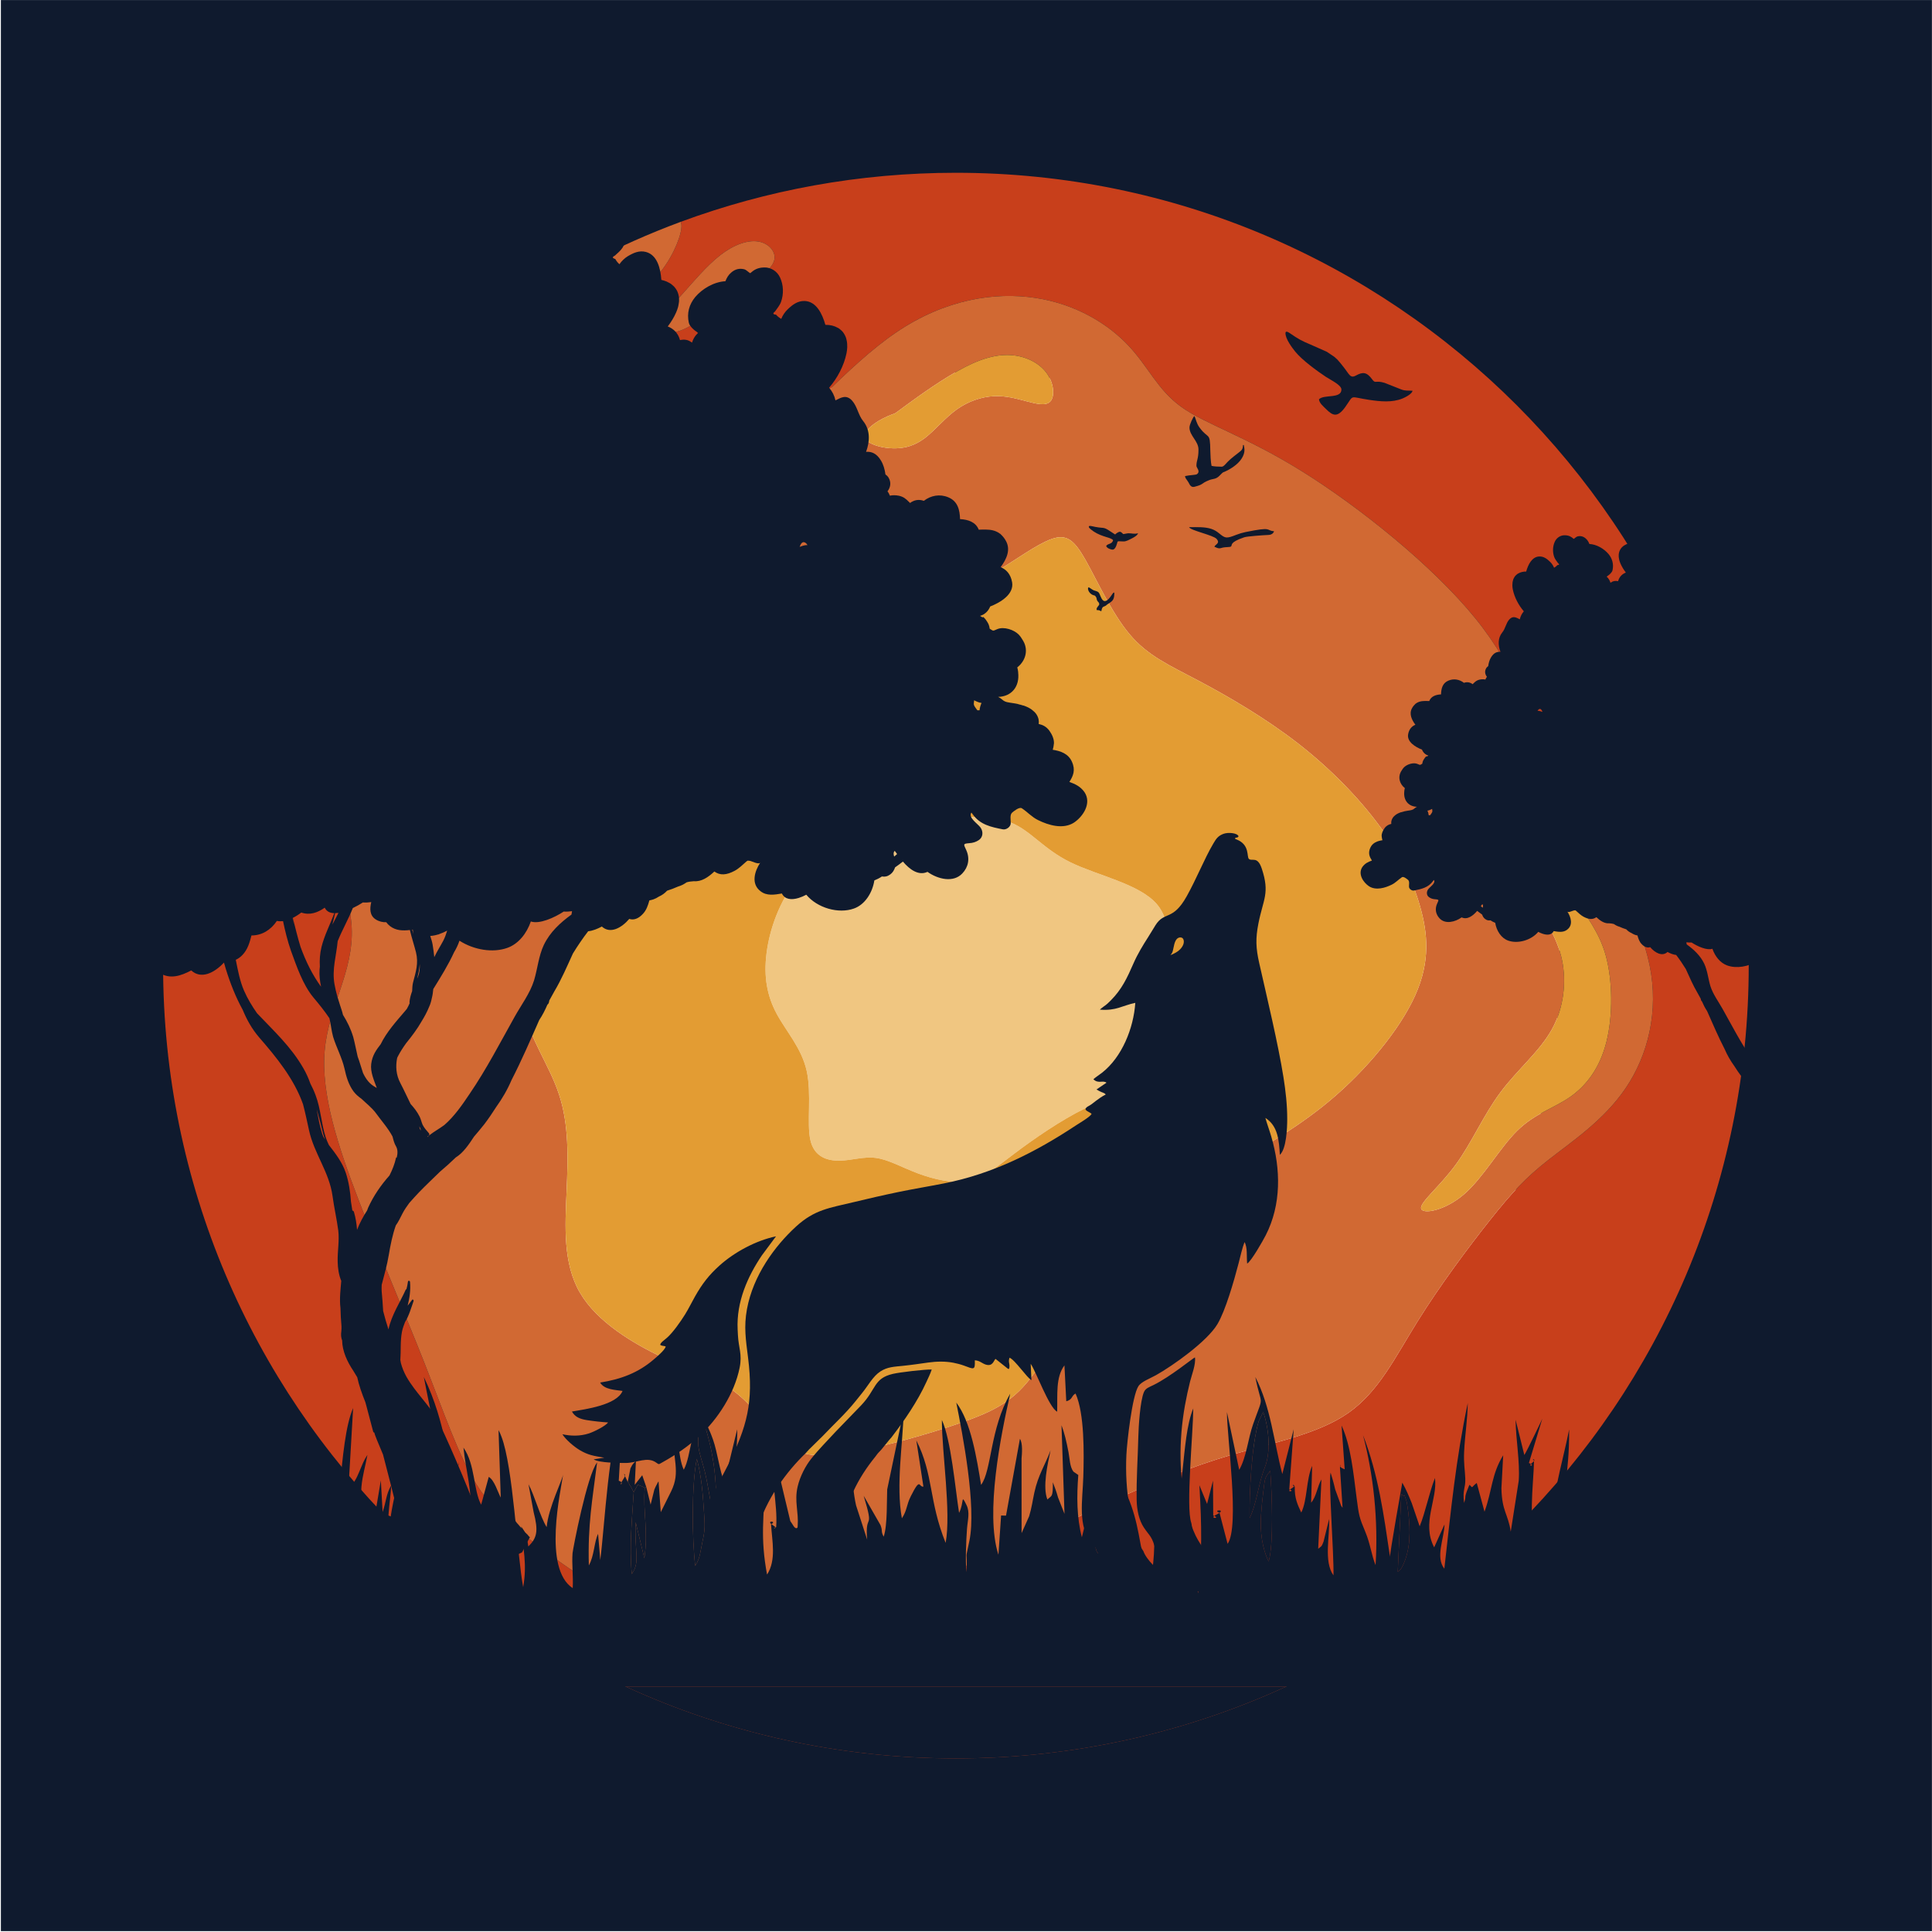<?xml version="1.0" encoding="UTF-8"?>
<svg xmlns="http://www.w3.org/2000/svg" xmlns:xlink="http://www.w3.org/1999/xlink" width="2001" height="2001" viewBox="0 0 2001 2001">
<path fill-rule="evenodd" fill="rgb(5.881%, 10.205%, 18.042%)" fill-opacity="1" d="M 0.922 0.078 L 2000.922 0.078 L 2000.922 2000.078 L 0.922 2000.078 Z M 1000.922 385.68 C 1340.238 385.68 1615.32 660.762 1615.32 1000.078 C 1615.32 1339.402 1340.238 1614.48 1000.922 1614.48 C 661.598 1614.48 386.52 1339.402 386.52 1000.078 C 386.52 660.762 661.598 385.68 1000.922 385.68 "/>
<path fill-rule="evenodd" fill="rgb(94.139%, 77.734%, 50.584%)" fill-opacity="1" d="M 1047.18 852.039 C 1067.609 860.32 1080.602 879.379 1108.75 893.148 C 1136.898 906.922 1180.211 915.41 1198.238 936.559 C 1216.27 957.719 1209 991.539 1206.789 1018.137 C 1204.578 1044.734 1207.43 1064.113 1205.672 1080.895 C 1203.91 1097.676 1197.551 1111.855 1183.539 1121.484 C 1169.52 1131.109 1147.852 1136.184 1123.27 1148.234 C 1098.691 1160.285 1071.199 1179.312 1051.34 1194.238 C 1031.48 1209.164 1019.238 1219.988 1003.172 1223.074 C 987.102 1226.16 967.203 1221.512 950.488 1215.23 C 933.773 1208.949 920.238 1201.039 907.316 1199.297 C 894.398 1197.555 882.094 1201.98 869.301 1202.113 C 856.512 1202.242 843.234 1198.078 839.309 1180.75 C 835.383 1163.422 840.805 1132.93 835.488 1109.109 C 830.172 1085.289 814.117 1068.141 804.277 1049.715 C 794.441 1031.289 790.82 1011.586 793.934 987.18 C 797.047 962.781 806.895 933.68 826.387 909.27 C 845.875 884.871 875.008 865.16 900.715 855.859 C 926.426 846.551 948.711 847.641 973.793 846.949 C 998.871 846.25 1026.75 843.762 1047.18 852.039 "/>
<path fill-rule="evenodd" fill="rgb(78.514%, 24.706%, 10.594%)" fill-opacity="1" d="M 1396.34 1463.48 C 1364.91 1485.414 1319.02 1494.043 1275.75 1506.727 C 1232.488 1519.41 1191.859 1536.148 1147.078 1556.844 C 1102.289 1577.535 1053.359 1602.188 1011.34 1617.891 C 969.324 1633.594 934.215 1640.348 900.641 1640.691 C 867.062 1641.035 835.023 1634.969 806.484 1631.953 C 777.945 1628.934 752.914 1628.969 726.234 1635.145 C 699.559 1641.316 671.23 1653.625 642.566 1648.738 C 613.898 1643.848 584.891 1621.758 559.273 1602.445 C 533.66 1583.133 511.434 1566.602 492.988 1536.629 C 474.539 1506.656 459.871 1463.246 439.66 1411.844 C 419.449 1360.441 393.699 1301.047 371.891 1244.203 C 350.078 1187.355 332.211 1133.062 336.32 1087.699 C 340.434 1042.332 366.527 1005.895 364.242 960.59 C 361.961 915.289 331.301 861.129 327.34 818.77 C 323.379 776.41 346.109 745.852 367.441 718.121 C 388.773 690.391 408.699 665.48 426.832 637.781 C 444.965 610.078 461.305 579.59 497.895 561.629 C 534.488 543.66 591.336 538.23 641.32 530.16 C 691.301 522.102 734.422 511.398 780.977 475.531 C 827.531 439.648 877.523 378.602 928.23 344.23 C 978.934 309.852 1030.359 302.16 1072.488 308.559 C 1114.629 314.969 1147.48 335.469 1168.488 357.648 C 1189.512 379.82 1198.68 403.648 1223.73 421.59 C 1248.781 439.531 1289.711 451.57 1348.422 488.078 C 1407.129 524.59 1483.621 585.559 1528.07 640.461 C 1572.531 695.371 1584.941 744.199 1597.75 778.422 C 1610.559 812.641 1623.77 832.25 1645.852 867.141 C 1667.941 902.039 1698.879 952.23 1708.578 999.941 C 1718.281 1047.641 1706.719 1092.863 1684.02 1126.617 C 1661.32 1160.375 1627.469 1182.664 1603.461 1201.551 C 1579.441 1220.43 1565.27 1235.906 1543.27 1263.59 C 1521.281 1291.273 1491.469 1331.164 1468.09 1368.734 C 1444.711 1406.301 1427.762 1441.543 1396.34 1463.48 Z M 990.051 178.949 C 889.848 178.949 793.84 196.898 705.062 229.75 C 706.488 233.301 705.836 239.16 703.035 247.371 C 697.867 262.5 685.395 285.621 664.852 299.871 C 644.305 314.109 615.688 319.48 590.789 324.512 C 565.895 329.551 544.715 334.262 530.066 347.039 C 515.422 359.82 507.309 380.66 502.145 398.922 C 496.984 417.18 494.773 432.859 485.414 446.59 C 476.059 460.32 459.555 472.102 437.461 478.871 C 415.363 485.641 387.676 487.422 375.066 478.238 C 370.605 475 368.035 470.391 367.082 465.109 C 243.566 608.809 168.918 795.73 168.918 1000.078 C 168.918 1453.578 536.551 1821.211 990.051 1821.211 C 1443.551 1821.211 1811.18 1453.578 1811.18 1000.078 C 1811.18 546.578 1443.551 178.949 990.051 178.949 Z M 751.5 304.23 C 740.562 313.16 729.094 328.961 714.887 337.539 C 700.68 346.121 683.738 347.48 668.875 345.898 C 654.016 344.309 641.23 339.781 636.023 334.941 C 630.82 330.102 633.191 324.949 637.387 322.66 C 641.582 320.371 647.598 320.941 655.441 322.449 C 663.289 323.949 672.965 326.391 681.227 324.43 C 689.492 322.469 696.348 316.121 706.965 304.281 C 717.578 292.441 731.961 275.121 746.211 264.109 C 760.461 253.102 774.586 248.41 785.242 250.121 C 795.902 251.828 803.098 259.941 802.188 267.859 C 801.273 275.781 792.258 283.512 782.547 288.398 C 772.84 293.281 762.438 295.309 751.5 304.23 "/>
<path fill-rule="evenodd" fill="rgb(82.031%, 41.185%, 19.994%)" fill-opacity="1" d="M 1275.75 1506.727 C 1319.02 1494.043 1364.91 1485.414 1396.34 1463.48 C 1427.762 1441.543 1444.711 1406.301 1468.09 1368.734 C 1491.469 1331.164 1521.281 1291.273 1543.27 1263.59 C 1565.27 1235.906 1579.441 1220.43 1603.461 1201.551 C 1627.469 1182.664 1661.32 1160.375 1684.02 1126.617 C 1706.719 1092.863 1718.281 1047.641 1708.578 999.941 C 1698.879 952.23 1667.941 902.039 1645.852 867.141 C 1623.77 832.25 1610.559 812.641 1597.75 778.422 C 1584.941 744.199 1572.531 695.371 1528.07 640.461 C 1483.621 585.559 1407.129 524.59 1348.422 488.078 C 1289.711 451.57 1248.781 439.531 1223.73 421.59 C 1198.68 403.648 1189.512 379.82 1168.488 357.648 C 1147.48 335.469 1114.629 314.969 1072.488 308.559 C 1030.359 302.16 978.934 309.852 928.23 344.23 C 877.523 378.602 827.531 439.648 780.977 475.531 C 734.422 511.398 691.301 522.102 641.32 530.16 C 591.336 538.23 534.488 543.66 497.895 561.629 C 461.305 579.59 444.965 610.078 426.832 637.781 C 408.699 665.48 388.773 690.391 367.441 718.121 C 346.109 745.852 323.379 776.41 327.34 818.77 C 331.301 861.129 361.961 915.289 364.242 960.59 C 366.527 1005.895 340.434 1042.332 336.32 1087.699 C 332.211 1133.062 350.078 1187.355 371.891 1244.203 C 393.699 1301.047 419.449 1360.441 439.66 1411.844 C 459.871 1463.246 474.539 1506.656 492.988 1536.629 C 511.434 1566.602 533.66 1583.133 559.273 1602.445 C 584.891 1621.758 613.898 1643.848 642.566 1648.738 C 671.23 1653.625 699.559 1641.316 726.234 1635.145 C 752.914 1628.969 777.945 1628.934 806.484 1631.953 C 835.023 1634.969 867.062 1641.035 900.641 1640.691 C 934.215 1640.348 969.324 1633.594 1011.34 1617.891 C 1053.359 1602.188 1102.289 1577.535 1147.078 1556.844 C 1191.859 1536.148 1232.488 1519.41 1275.75 1506.727 Z M 1070.281 1423.422 C 1050.602 1450.473 1031.191 1461.035 995.258 1473.59 C 959.324 1486.145 906.871 1500.688 873.23 1505.551 C 839.594 1510.418 824.766 1505.605 809.793 1491.863 C 794.82 1478.121 779.703 1455.449 760.254 1440.984 C 740.809 1426.516 717.035 1420.254 686.398 1405.898 C 655.762 1391.547 618.258 1369.102 600.633 1338.793 C 583.008 1308.48 585.266 1270.301 586.824 1234.336 C 588.391 1198.371 589.258 1164.617 579.012 1133.516 C 568.77 1102.41 547.414 1073.957 545.184 1049.828 C 542.953 1025.703 559.844 1005.898 586.004 981.32 C 612.16 956.73 647.59 927.371 665.836 889.031 C 684.078 850.68 685.137 803.359 707.598 778.379 C 730.059 753.391 773.922 750.738 808.754 727.719 C 843.59 704.699 869.391 661.32 900.07 636.801 C 930.754 612.281 966.312 606.621 988.391 603.309 C 1010.469 599.988 1019.059 599.02 1034.898 589.93 C 1050.738 580.828 1073.828 563.621 1089.27 558.219 C 1104.711 552.82 1112.5 559.25 1124.18 579.809 C 1135.852 600.371 1151.43 635.051 1170.18 657.191 C 1188.93 679.328 1210.871 688.922 1241.25 704.988 C 1271.629 721.051 1310.449 743.59 1344.469 770.039 C 1378.48 796.488 1407.691 826.852 1428.77 855.41 C 1449.852 883.98 1462.801 910.75 1470.75 938.629 C 1478.699 966.5 1481.641 995.469 1465.738 1030.926 C 1449.84 1066.379 1415.09 1108.305 1377.371 1139.898 C 1339.641 1171.496 1298.949 1192.754 1257.211 1219.262 C 1215.461 1245.77 1172.672 1277.523 1141.289 1315.176 C 1109.922 1352.824 1089.969 1396.363 1070.281 1423.422 Z M 1617.828 994.449 C 1613.301 972.559 1601.879 955.738 1589.66 933.48 C 1577.441 911.219 1564.422 883.512 1564.922 867.57 C 1565.422 851.629 1579.441 847.461 1590.039 851.762 C 1600.641 856.07 1607.828 868.84 1613.781 884.051 C 1619.719 899.27 1624.422 916.922 1633.551 933.23 C 1642.68 949.539 1656.23 964.512 1663.219 990.051 C 1670.211 1015.586 1670.629 1051.699 1663.852 1078.895 C 1657.07 1106.094 1643.09 1124.379 1626.25 1136.129 C 1609.422 1147.879 1589.73 1153.098 1571.449 1171.066 C 1553.16 1189.035 1536.27 1219.754 1516.238 1236.996 C 1496.211 1254.238 1473.031 1258.008 1471.84 1251.594 C 1470.641 1245.184 1491.422 1228.594 1507.84 1206.098 C 1524.27 1183.598 1536.328 1155.188 1553.891 1131.574 C 1571.461 1107.961 1594.539 1089.145 1607.262 1066.242 C 1619.98 1043.34 1622.352 1016.352 1617.828 994.449 Z M 990.941 424.039 C 978.793 432.738 968.258 445.75 958.066 453.559 C 947.879 461.371 938.035 463.98 928.457 464.309 C 918.879 464.648 909.57 462.699 903.449 459.922 C 897.328 457.148 894.395 453.539 895.977 449.191 C 897.559 444.852 903.656 439.77 909.957 435.969 C 916.262 432.172 922.77 429.648 925.297 428.77 C 927.824 427.891 926.367 428.648 938.887 419.48 C 951.406 410.309 977.898 391.211 999.441 380.16 C 1020.98 369.121 1037.578 366.141 1051.961 368.32 C 1066.352 370.512 1078.531 377.852 1085.051 387.852 C 1091.578 397.84 1092.449 410.488 1087.98 415.621 C 1083.512 420.75 1073.699 418.371 1063.25 415.609 C 1052.801 412.852 1041.719 409.711 1029.289 410.34 C 1016.859 410.961 1003.102 415.352 990.941 424.039 "/>
<path fill-rule="evenodd" fill="rgb(89.062%, 61.131%, 19.994%)" fill-opacity="1" d="M 1070.281 1423.422 C 1089.969 1396.363 1109.922 1352.824 1141.289 1315.176 C 1172.672 1277.523 1215.461 1245.77 1257.211 1219.262 C 1298.949 1192.754 1339.641 1171.496 1377.371 1139.898 C 1415.09 1108.305 1449.84 1066.379 1465.738 1030.926 C 1481.641 995.469 1478.699 966.5 1470.75 938.629 C 1462.801 910.75 1449.852 883.98 1428.77 855.41 C 1407.691 826.852 1378.48 796.488 1344.469 770.039 C 1310.449 743.59 1271.629 721.051 1241.25 704.988 C 1210.871 688.922 1188.93 679.328 1170.18 657.191 C 1151.43 635.051 1135.852 600.371 1124.18 579.809 C 1112.5 559.25 1104.711 552.82 1089.27 558.219 C 1073.828 563.621 1050.738 580.828 1034.898 589.93 C 1019.059 599.02 1010.469 599.988 988.391 603.309 C 966.312 606.621 930.754 612.281 900.07 636.801 C 869.391 661.32 843.59 704.699 808.754 727.719 C 773.922 750.738 730.059 753.391 707.598 778.379 C 685.137 803.359 684.078 850.68 665.836 889.031 C 647.59 927.371 612.16 956.73 586.004 981.32 C 559.844 1005.898 542.953 1025.703 545.184 1049.828 C 547.414 1073.957 568.77 1102.41 579.012 1133.516 C 589.258 1164.617 588.391 1198.371 586.824 1234.336 C 585.266 1270.301 583.008 1308.48 600.633 1338.793 C 618.258 1369.102 655.762 1391.547 686.398 1405.898 C 717.035 1420.254 740.809 1426.516 760.254 1440.984 C 779.703 1455.449 794.82 1478.121 809.793 1491.863 C 824.766 1505.605 839.594 1510.418 873.23 1505.551 C 906.871 1500.688 959.324 1486.145 995.258 1473.59 C 1031.191 1461.035 1050.602 1450.473 1070.281 1423.422 Z M 950.488 1215.23 C 933.773 1208.949 920.238 1201.039 907.316 1199.297 C 894.398 1197.555 882.094 1201.98 869.301 1202.113 C 856.512 1202.242 843.234 1198.078 839.309 1180.75 C 835.383 1163.422 840.805 1132.93 835.488 1109.109 C 830.172 1085.289 814.117 1068.141 804.277 1049.715 C 794.441 1031.289 790.82 1011.586 793.934 987.18 C 797.047 962.781 806.895 933.68 826.383 909.27 C 845.875 884.871 875.008 865.16 900.715 855.859 C 926.426 846.551 948.711 847.641 973.793 846.949 C 998.871 846.25 1026.75 843.762 1047.18 852.039 C 1067.609 860.32 1080.602 879.379 1108.75 893.148 C 1136.898 906.922 1180.211 915.41 1198.238 936.559 C 1216.27 957.719 1209 991.539 1206.789 1018.137 C 1204.578 1044.734 1207.43 1064.113 1205.672 1080.895 C 1203.91 1097.676 1197.551 1111.855 1183.539 1121.484 C 1169.52 1131.109 1147.852 1136.184 1123.27 1148.234 C 1098.691 1160.285 1071.199 1179.312 1051.34 1194.238 C 1031.48 1209.164 1019.238 1219.988 1003.172 1223.074 C 987.102 1226.16 967.203 1221.512 950.488 1215.23 "/>
<path fill-rule="evenodd" fill="rgb(89.062%, 61.131%, 19.994%)" fill-opacity="1" d="M 1553.891 1131.574 C 1536.328 1155.188 1524.27 1183.598 1507.84 1206.098 C 1491.422 1228.594 1470.641 1245.184 1471.84 1251.594 C 1473.031 1258.008 1496.211 1254.238 1516.238 1236.996 C 1536.27 1219.754 1553.16 1189.035 1571.449 1171.066 C 1589.73 1153.098 1609.422 1147.879 1626.25 1136.129 C 1643.09 1124.379 1657.07 1106.094 1663.852 1078.895 C 1670.629 1051.699 1670.211 1015.586 1663.219 990.051 C 1656.23 964.512 1642.68 949.539 1633.551 933.23 C 1624.422 916.922 1619.719 899.27 1613.781 884.051 C 1607.828 868.84 1600.641 856.07 1590.039 851.762 C 1579.441 847.461 1565.422 851.629 1564.922 867.57 C 1564.422 883.512 1577.441 911.219 1589.66 933.48 C 1601.879 955.738 1613.301 972.559 1617.828 994.449 C 1622.352 1016.352 1619.98 1043.34 1607.262 1066.242 C 1594.539 1089.145 1571.461 1107.961 1553.891 1131.574 "/>
<path fill-rule="evenodd" fill="rgb(89.062%, 61.131%, 19.994%)" fill-opacity="1" d="M 990.941 424.039 C 1003.102 415.352 1016.859 410.961 1029.289 410.34 C 1041.719 409.711 1052.801 412.852 1063.25 415.609 C 1073.699 418.371 1083.512 420.75 1087.98 415.621 C 1092.449 410.488 1091.578 397.84 1085.051 387.852 C 1078.531 377.852 1066.352 370.512 1051.961 368.32 C 1037.578 366.141 1020.98 369.121 999.441 380.16 C 977.898 391.211 951.406 410.309 938.887 419.48 C 926.367 428.648 927.824 427.891 925.297 428.77 C 922.77 429.648 916.262 432.172 909.957 435.969 C 903.656 439.77 897.559 444.852 895.977 449.191 C 894.395 453.539 897.328 457.148 903.449 459.922 C 909.57 462.699 918.879 464.648 928.457 464.309 C 938.035 463.98 947.879 461.371 958.066 453.559 C 968.258 445.75 978.793 432.738 990.941 424.039 "/>
<path fill-rule="evenodd" fill="rgb(82.031%, 41.185%, 19.994%)" fill-opacity="1" d="M 714.887 337.539 C 729.094 328.961 740.562 313.16 751.5 304.23 C 762.438 295.309 772.84 293.281 782.547 288.398 C 792.258 283.512 801.273 275.781 802.188 267.859 C 803.098 259.941 795.902 251.828 785.242 250.121 C 774.586 248.41 760.461 253.102 746.211 264.109 C 731.961 275.121 717.578 292.441 706.965 304.281 C 696.348 316.121 689.492 322.469 681.227 324.43 C 672.965 326.391 663.289 323.949 655.441 322.449 C 647.598 320.941 641.582 320.371 637.387 322.66 C 633.191 324.949 630.82 330.102 636.023 334.941 C 641.23 339.781 654.016 344.309 668.875 345.898 C 683.738 347.48 700.68 346.121 714.887 337.539 "/>
<path fill-rule="evenodd" fill="rgb(82.031%, 41.185%, 19.994%)" fill-opacity="1" d="M 590.789 324.512 C 615.688 319.48 644.305 314.109 664.852 299.871 C 685.395 285.621 697.867 262.5 703.035 247.371 C 705.836 239.16 706.488 233.301 705.062 229.75 C 573.098 278.59 457.109 360.371 367.082 465.109 C 368.035 470.391 370.605 475 375.066 478.238 C 387.676 487.422 415.363 485.641 437.461 478.871 C 459.555 472.102 476.059 460.32 485.414 446.59 C 494.773 432.859 496.984 417.18 502.145 398.922 C 507.309 380.66 515.422 359.82 530.066 347.039 C 544.715 334.262 565.895 329.551 590.789 324.512 "/>
<path fill-rule="evenodd" fill="rgb(5.881%, 10.205%, 18.042%)" fill-opacity="1" d="M 1184.18 1606.449 C 1187.371 1615.586 1199.59 1626.785 1207.34 1631.984 C 1209.879 1633.684 1212.059 1634.934 1214.941 1636.281 C 1217.898 1637.664 1220.23 1638.391 1222.82 1640.297 C 1224.941 1641.855 1228.031 1643.688 1229.172 1645.938 C 1230.371 1648.285 1232.199 1659.324 1223.012 1654.23 C 1219.539 1659.578 1217.012 1659.633 1209.352 1659.078 C 1202.789 1658.602 1199.078 1661.055 1193.18 1662.02 C 1180.16 1664.145 1171.469 1661.996 1163 1655.512 C 1151.461 1646.688 1146.969 1632.035 1141.77 1619.398 L 1136.609 1605.699 C 1136.551 1605.543 1136.461 1605.359 1136.398 1605.23 C 1136.352 1605.094 1136.281 1604.895 1136.18 1604.746 L 1130.961 1598.219 C 1115.789 1581.574 1121.281 1553.633 1122 1529.449 C 1122.73 1505.156 1123.301 1464.074 1113.98 1443.32 C 1109.551 1445.488 1111.09 1449.621 1104.352 1451.32 L 1102.461 1414.129 C 1093.23 1426.52 1095.398 1444.387 1094.93 1462.094 C 1086.531 1458.062 1073.129 1420.555 1067.488 1412.488 L 1068.281 1429.402 C 1063.922 1427.41 1051.09 1408.141 1045.551 1406.199 C 1043.801 1411.398 1046.59 1412.746 1045.109 1417.797 C 1043.172 1417.641 1044.352 1417.816 1041.238 1415.496 L 1031.039 1407.398 C 1029.109 1409.336 1028.199 1415.41 1021.172 1413.375 C 1017.148 1412.211 1014.809 1409.113 1009.629 1408.91 C 1010.051 1419.594 1008.648 1418.141 998.285 1414.34 C 995.055 1413.152 991.137 1412.121 987.453 1411.414 C 979.102 1409.805 970.027 1409.996 961.441 1411.188 C 952.625 1412.41 944.215 1413.688 935.457 1414.586 C 926.082 1415.547 919.125 1415.688 911.906 1420.367 C 903.887 1425.57 899.246 1435.113 892.512 1443.258 C 890.484 1445.715 888.266 1448.52 886.23 1451.066 C 875.574 1464.371 863.559 1475.148 852.207 1487.191 L 837.926 1501.254 C 836.586 1502.527 835.789 1503.773 834.441 1505.074 C 823.91 1515.262 814.551 1526.34 805.676 1539.477 C 793.477 1557.539 775.426 1593.059 781.027 1623.281 C 791.559 1648.207 812.258 1641.777 823.469 1660.973 C 824.793 1663.242 828.531 1669.758 827.715 1672.961 C 826.977 1675.852 822.508 1679.918 819.84 1681.352 C 815.371 1683.75 811.102 1683.754 805.516 1683.438 C 786.328 1682.363 766.203 1692.426 745.645 1665.754 C 737.863 1655.656 731.453 1643.426 732.52 1628.93 C 731.586 1622.727 735.547 1594.145 734.316 1577.574 C 733.531 1567.016 731.523 1562.938 735.359 1553.18 L 753.926 1517.539 C 773.715 1477.582 780.617 1452.602 774.762 1406.066 C 772.441 1387.613 770.281 1374.086 773.633 1355.887 C 780.055 1320.992 802.301 1290.691 824.383 1270.426 C 843.727 1252.676 859.27 1251.086 883.66 1245.195 C 898.984 1241.496 914.312 1237.949 929.992 1234.695 C 945.953 1231.383 961.812 1228.801 977.855 1225.637 C 1028.859 1215.586 1073.02 1192.996 1114.738 1165.355 C 1117.199 1163.727 1129.73 1156.395 1130.559 1153.566 C 1126.781 1150.422 1119.34 1149.641 1129.219 1144.512 C 1131.41 1143.379 1137.738 1137.348 1145.238 1133.57 C 1143.789 1131.895 1143.191 1132.215 1140.449 1130.922 C 1138.738 1130.117 1137.039 1129.277 1135.66 1128.391 L 1146.012 1121.355 C 1142.121 1118.516 1137.621 1122.801 1132.441 1117.82 C 1133.16 1116.848 1139.789 1112.293 1141.391 1111.043 C 1161.961 1094.961 1174.078 1065.098 1175.84 1038.668 C 1161.762 1041.637 1156.301 1047.039 1139.172 1045.715 C 1139.68 1045.18 1139.219 1045.602 1140.059 1044.855 C 1141.16 1043.883 1139.41 1045.367 1140.66 1044.355 C 1145.52 1040.43 1144.672 1041.988 1150.66 1035.941 C 1161.879 1024.598 1167.32 1013.004 1174.039 997.641 C 1178.148 988.25 1183.762 978.988 1188.852 971.07 C 1191.52 966.922 1194.09 962.461 1196.75 958.238 C 1206.121 943.379 1214.578 954.32 1229.172 928.148 C 1239.602 909.43 1247.328 889.531 1256.5 873.961 C 1259.262 869.281 1261.23 865.789 1267.18 863.609 C 1272.129 861.801 1281.512 862.648 1282.82 866.191 C 1280.84 868.84 1280.641 866.238 1279.031 868.469 C 1279.68 869.172 1279.051 868.648 1279.98 869.129 L 1280.719 869.441 C 1294.711 874.852 1291.051 887.48 1293.5 889.57 C 1296.73 892.539 1302.352 886.129 1306.84 899.648 C 1315.352 925.281 1308.352 931.078 1303.352 956.48 C 1300.309 971.949 1300.672 981.871 1304.172 997.379 C 1312.219 1033.023 1323.91 1081.676 1329.301 1115.691 C 1331.539 1129.84 1333.238 1144.371 1333.191 1159.223 C 1333.16 1168.305 1332.398 1189.906 1325.559 1196.078 C 1324.699 1181.383 1323.691 1166.109 1310.559 1157.828 C 1312.289 1164.016 1314.77 1170.652 1316.648 1177.059 C 1326.578 1210.93 1327.199 1247.621 1310.93 1279.379 C 1307.949 1285.191 1296 1306.25 1291.699 1308.711 C 1290.949 1302.004 1292.262 1291.777 1288.949 1286.465 C 1286.711 1292.145 1284.371 1302.418 1282.719 1308.789 C 1278.059 1326.734 1269.219 1357.543 1260.871 1371.488 C 1250.148 1389.391 1214.828 1414.438 1197.289 1424.273 C 1190.961 1427.828 1182.172 1430.898 1179.051 1435.73 C 1172.5 1445.859 1167.191 1494.402 1166.609 1506.891 C 1165.75 1525.215 1166.77 1543.945 1169.93 1561.953 C 1172.141 1574.52 1177.82 1597.867 1184.18 1606.449 Z M 1251.219 1608.754 C 1252.031 1610.441 1251.82 1609.824 1253.191 1611.223 C 1264.93 1623.219 1276.98 1625.383 1281.18 1628.852 C 1284.078 1631.242 1287.16 1635.574 1285.969 1641.328 C 1280.59 1645.918 1248.02 1649.195 1239.129 1648.121 C 1234.27 1635.516 1229.199 1633.625 1217.359 1628.109 C 1209.352 1624.375 1204.871 1620.633 1200.398 1613.707 L 1196.949 1605.742 C 1193.328 1590.875 1190.91 1591.402 1184.68 1582.023 C 1179.762 1574.609 1177.422 1563.992 1177.25 1553.465 C 1176.891 1531.02 1178.48 1510.195 1178.988 1487.773 C 1179.23 1477.461 1180.828 1451.23 1184.738 1441.914 C 1186.48 1437.75 1190.16 1436.742 1194.738 1434.484 C 1211.969 1425.996 1234.91 1407.16 1237.629 1405.836 C 1238.699 1413 1234.309 1423.953 1232.59 1430.82 C 1230.559 1438.961 1228.801 1446.988 1227.281 1455.516 C 1220.75 1492.027 1220.762 1531.316 1230.078 1567.242 C 1232.25 1575.594 1234.941 1583.309 1238.398 1590.605 C 1240.699 1595.441 1248.102 1607.512 1251.219 1608.754 Z M 877.25 1615.281 C 889.105 1629.902 904.629 1625.059 918.234 1648.621 C 921.105 1653.59 921.266 1656.02 917.656 1659.098 C 915.395 1661.023 912.617 1663.719 908.539 1664.879 C 902.418 1666.621 905.609 1663.281 894.773 1665.824 C 885.527 1667.996 863.703 1667.41 854.562 1665.305 C 848.066 1663.805 849.402 1658.441 839.734 1650.215 C 836.699 1647.633 834.316 1647.422 831.281 1643.551 C 825.902 1636.68 825.074 1629.594 823.648 1619.645 C 823.453 1612.219 823.172 1606.406 823.949 1599.113 C 824.621 1592.766 825.691 1586.859 826.176 1580.523 C 827.293 1565.879 822.629 1555.113 826.055 1540.004 C 828.555 1528.977 834.531 1517.965 839.992 1511.105 C 848.324 1500.633 856.77 1492.383 865.531 1482.789 L 892.066 1455.363 C 907.738 1438.816 904.699 1427.672 924.633 1422.969 C 932.203 1421.18 957.574 1418.27 964.98 1418.418 C 963.781 1422.41 961.082 1427.816 959.418 1431.477 C 950.336 1451.422 936.488 1471.57 923.297 1488.719 C 922.484 1489.777 921.93 1490.156 921.105 1491.203 L 914.77 1498.969 C 913.133 1501.051 912.504 1501.859 910.379 1503.98 C 908.668 1505.688 907.895 1507.125 906.434 1508.918 C 888.266 1531.266 876.109 1555.906 871.664 1585.348 C 869.605 1598.969 871.457 1605.684 877.25 1615.281 Z M 763.988 1376.891 L 764.27 1382.645 C 764.918 1396.031 768.883 1402.488 766.051 1416.531 C 760.59 1443.613 743.312 1469.77 724.742 1487.035 C 713.453 1497.535 699.789 1506.977 685.77 1514.711 C 682.32 1516.613 682.594 1517.035 679.91 1515.035 C 670.469 1507.996 659.758 1515.309 647.742 1515.23 C 641.934 1515.191 620.754 1515.293 614.863 1511.48 L 625.895 1509.754 C 614.77 1507.883 609.102 1507.066 600.348 1501.844 C 594.66 1498.449 585.832 1491.027 582.484 1485.473 C 591.285 1487.406 600.695 1487.574 609.738 1484.691 C 615.527 1482.844 627.586 1476.637 629.805 1473.238 C 622.703 1472.797 614.902 1471.934 607.934 1470.852 C 600.266 1469.664 595.352 1467.371 592.363 1461.926 C 606.297 1459.566 638.777 1455.273 644.789 1440.609 C 637.402 1439.52 625.742 1439.32 621.594 1431.93 C 643.363 1428.508 661.082 1421.684 676.93 1408.152 C 679.934 1405.59 688.895 1398.066 689.477 1394.578 C 687.438 1393.641 685.961 1394.398 683.793 1392.84 C 684.031 1390.598 687.527 1388.355 690.695 1385.633 C 696.871 1380.32 705.059 1368.578 709.59 1361.277 C 713.32 1355.273 716.207 1349.168 719.723 1342.969 C 727.348 1329.512 734.258 1320.566 745.297 1310.66 C 760.543 1296.973 782.672 1284.898 803.734 1280.473 L 789 1300.32 C 774.539 1321.812 762.59 1348.066 763.988 1376.891 Z M 1224.77 971.68 C 1223.449 970.539 1221.262 970.641 1219.629 971.82 C 1218.012 973 1216.969 975.262 1216.262 977.859 C 1215.539 980.461 1215.16 983.422 1214.531 985.391 C 1213.891 987.359 1212.988 988.352 1212.539 988.84 C 1212.09 989.328 1212.09 989.328 1213.578 988.691 C 1215.07 988.039 1218.051 986.738 1220.531 984.781 C 1223 982.828 1224.969 980.219 1225.738 977.711 C 1226.512 975.211 1226.078 972.82 1224.77 971.68 "/>
<path fill-rule="nonzero" fill="rgb(5.881%, 10.205%, 18.042%)" fill-opacity="1" d="M 413.137 1261.258 C 413.078 1261.367 412.992 1261.508 412.938 1261.621 C 412.992 1261.508 413.078 1261.367 413.137 1261.258 Z M 91.055 969.09 C 91.488 969.52 92.043 969.84 92.621 970.191 C 90.984 970 89.332 969.66 87.695 969.32 C 88.867 969.141 89.996 969.039 91.055 969.09 Z M 481.785 1587.785 L 481.316 1588.262 C 481.062 1587.98 480.797 1587.699 480.543 1587.387 C 480.926 1587.473 481.262 1587.531 481.645 1587.559 C 481.699 1587.629 481.727 1587.715 481.785 1587.785 Z M 1014.531 735.699 C 1013.75 735.59 1013.039 735.672 1012.328 735.68 C 1012.031 735.301 1011.762 734.922 1011.449 734.551 C 1010.961 733.809 1010.449 733.07 1009.898 732.371 C 1009.121 731.219 1008.5 730.051 1008.559 728.648 C 1008.738 726.93 1008.941 725.871 1008.91 725.289 C 1011.211 726.461 1013.98 727.789 1016.578 728.07 C 1015.52 730.422 1014.77 732.988 1014.531 735.699 Z M 553.105 1015.492 C 548.812 1029.074 539.691 1041.117 532.969 1053.176 C 517.898 1080.102 503.77 1107.465 486.43 1132.879 C 478.762 1144.348 470.461 1156.316 460.277 1165.133 C 455.27 1168.898 449.816 1171.781 444.605 1175.863 C 443.875 1176.426 443.379 1177.102 442.77 1177.711 C 442.859 1177.375 443.039 1177.031 442.973 1176.711 C 444.395 1176.648 445.316 1174.762 444.059 1173.488 C 441.516 1170.555 439.426 1168.379 437.617 1164.73 C 436.504 1162.078 435.898 1159.086 434.609 1156.488 C 432.039 1151.395 428.906 1147.422 425.266 1143.414 C 421.703 1136.215 418.414 1128.91 414.648 1121.727 C 410.156 1113.172 409.633 1104.418 411.328 1095.73 C 411.594 1095.211 411.848 1094.656 412.09 1094.105 C 414.617 1089.223 417.516 1084.805 420.59 1080.512 C 426.535 1073.184 432.227 1065.699 436.742 1057.684 C 439.652 1052.992 442.309 1048.105 444.395 1042.91 C 445.707 1040.141 446.582 1037.094 447.203 1033.988 C 448.035 1030.824 448.445 1027.621 448.742 1024.387 C 456.523 1011.816 464.246 999.449 470.332 986.18 C 472.605 982.449 474.473 978.5 475.867 974.301 C 490.734 983.84 510.375 987.141 525.469 981.73 C 537.008 977.621 545.52 966.801 549.801 954.379 C 558.691 957.398 574.059 950.539 583.867 944.102 C 586.836 944.328 589.586 944.102 592.465 943.73 C 592.199 944.891 592.055 946.051 591.887 947.211 C 580.281 955.648 569.621 965.371 563.184 978.84 C 557.848 990.219 556.719 1003.52 553.105 1015.492 Z M 334.844 1174.844 C 335.305 1176.711 336.086 1178.387 336.703 1180.141 C 336.113 1179.191 335.34 1178.273 334.844 1177.305 C 334.434 1176.453 334.082 1175.465 333.754 1174.531 C 331.07 1166.273 329.645 1157.578 327.953 1148.949 C 330.551 1157.391 332.652 1165.973 334.844 1174.844 Z M 834.746 564.59 C 832.344 564.91 830.199 565.59 828.203 566.398 C 829.324 563.16 830.973 560.5 833.797 561.941 C 835.027 562.621 835.766 563.57 836.281 564.609 C 835.766 564.629 835.238 564.512 834.746 564.59 Z M 311.262 980.672 C 308.23 970.859 305.84 960.75 303.27 950.68 C 306.219 949.18 309.16 947.379 312.027 945.121 C 320.793 948.172 328.883 945.328 336.328 940.09 C 338.219 943.988 341.746 945.699 346.238 945.77 C 341.914 957.52 336.055 968.5 332.992 980.75 C 331.254 987.891 330.902 994.512 331.285 1001.133 C 331.199 1002.164 331.043 1003.18 330.961 1004.223 C 330.578 1010.184 331.312 1016.141 332.539 1021.961 C 323.676 1009.984 316.57 995.391 311.262 980.672 Z M 303.074 950.789 C 303.566 952.852 304.031 954.93 304.359 957.172 C 304.387 957.262 304.387 957.371 304.387 957.461 C 303.891 955.262 303.426 953.059 302.988 950.84 C 303.02 950.82 303.047 950.809 303.074 950.789 Z M 350.543 945.469 C 348.527 949.578 346.352 953.621 344.246 957.68 C 345.203 953.711 346.137 949.719 347.129 945.711 C 348.242 945.68 349.344 945.66 350.543 945.469 Z M 427.539 962.781 C 427.68 964.34 427.961 965.891 428.23 967.441 C 427.734 965.93 427.266 964.441 426.891 962.879 C 427.102 962.852 427.324 962.809 427.539 962.781 Z M 427.766 1017.723 C 427.102 1020.461 427 1023.539 426.859 1026.535 C 425.574 1030.078 424.504 1033.703 424.121 1037.715 C 424.148 1038.223 424.234 1038.621 424.262 1039.098 C 423.402 1041.074 422.453 1043.039 421.355 1044.945 C 420.59 1045.875 419.844 1046.805 419.051 1047.711 C 410.395 1057.879 400.43 1068.836 394.285 1081.484 C 389.473 1087.641 385.547 1093.262 384.461 1101.984 C 383.441 1110.289 387.379 1118.957 390.262 1126.809 C 389.684 1126.496 389.09 1126.16 388.539 1125.82 C 382.738 1122.711 378.867 1117.461 375.984 1111.305 C 374.023 1105.656 372.57 1099.887 370.438 1094.336 C 368.785 1087.273 367.5 1080.145 365.863 1074.117 C 363.336 1065.645 359.609 1058.102 355.199 1051.043 C 354.48 1047.711 353.312 1044.547 352.324 1041.527 C 351.305 1038.254 350.305 1035.031 349.312 1031.84 C 348.215 1027.691 347.156 1023.527 346.438 1019.332 C 343.668 1004.023 348.41 989.551 349.75 974.738 C 354.438 963.129 360.797 952.18 365.41 940.488 C 369.195 938.691 372.809 936.672 375.828 934.699 C 378.926 934.91 381.832 934.699 384.516 934.309 C 382.891 941.191 382.781 948.18 389.156 952.262 C 392.762 954.52 396.406 955.289 400.02 955.141 C 401.074 956.609 402.391 958 404.012 959.25 C 410.172 963.922 417.301 964.078 424.559 963.219 C 424.586 963.359 424.559 963.488 424.613 963.641 C 426.395 971.18 428.836 978.559 430.801 986.148 C 433.711 997.898 430.617 1006.594 427.766 1017.723 Z M 448.078 978.41 C 447.574 975.391 446.582 972.371 445.621 969.359 C 448.223 969.238 450.988 968.699 453.844 967.809 C 453.812 967.879 453.785 967.922 453.758 967.98 C 454.223 967.828 454.66 967.539 455.125 967.371 C 457.812 966.441 460.52 965.27 463.148 963.852 C 462.09 967.359 460.875 970.82 459.18 974.16 C 456.113 979.969 452.609 985.359 449.789 991.32 C 449.324 986.969 448.828 982.68 448.078 978.41 Z M 432.887 1011.703 C 432.633 1012.324 432.363 1012.895 432.113 1013.516 C 433.297 1008.477 434.355 1003.59 434.754 998.441 C 434.965 1002.91 434.555 1007.344 432.887 1011.703 Z M 410.918 1198.961 C 410.695 1198.707 410.281 1198.676 410.195 1199.047 C 408.785 1205.625 406.316 1211.684 403.379 1217.484 C 394.598 1227.367 386.914 1238.383 381.277 1250.852 C 380.871 1251.738 380.645 1252.715 380.266 1253.605 C 376.215 1259.984 372.516 1266.594 369.801 1273.766 C 369.336 1267.469 368.406 1261.367 366.57 1255.184 C 366.242 1254.281 365.75 1253.91 364.934 1253.812 C 364.438 1250.695 363.973 1247.586 363.477 1244.453 C 362.785 1234.344 361.328 1224.402 358.156 1214.773 C 354.48 1203.73 347.539 1194.836 340.605 1185.859 C 339.445 1183.328 338.273 1180.805 337.395 1178.094 C 332.711 1163.66 332.215 1148.383 326.82 1134.191 C 325.285 1130.031 323.418 1126.074 321.43 1122.207 C 319.535 1116.812 317.207 1111.562 314.172 1106.336 C 301.379 1083.98 283.379 1067.566 266.234 1049.465 C 261.109 1042.133 256.422 1034.438 252.723 1025.98 C 248.371 1015.941 246.398 1004.957 244.207 994.09 C 246.535 992.988 248.895 991.43 251.172 989 C 256.48 983.469 258.582 976.18 260.445 968.871 C 271.332 968.84 280.43 963.25 286.75 953.809 C 288.91 954.238 291.047 954.27 293.16 954.039 C 295.32 964.48 297.863 974.719 301.379 984.809 C 307.266 1001.004 313.621 1019.754 324.434 1032.887 C 330.578 1040.23 336.211 1047.191 341.184 1054.602 C 342.762 1060.926 343.258 1067.648 345.008 1073.832 C 348.438 1085.043 354.074 1095.098 356.758 1106.59 C 358.59 1115.117 361.035 1123.363 366.102 1130.324 C 368.488 1133.531 371.355 1135.875 374.375 1138.031 C 379.477 1142.934 385.219 1147.281 389.414 1153 C 394.777 1160.461 401.98 1168.461 406.555 1177.129 C 407.461 1180.746 408.391 1184.359 410.156 1187.281 C 412.09 1190.605 411.938 1194.695 410.918 1198.961 Z M 434.355 1166.57 C 434.754 1167.555 435.223 1168.543 435.684 1169.422 C 435.57 1169.648 435.684 1169.945 435.684 1170.098 C 435.812 1170.465 435.785 1170.805 435.898 1171.145 C 435.484 1170.211 435.02 1169.34 434.586 1168.406 C 434.496 1167.785 434.473 1167.164 434.355 1166.57 Z M 926.734 881.211 C 926.762 881.379 926.879 881.551 926.977 881.641 C 927.723 882.59 928.43 883.57 929.148 884.531 C 928.133 885.422 927.117 886.328 926.102 887.172 C 925.395 884.91 925.098 882.82 926.734 881.211 Z M 81.023 970.969 C 82.594 970.539 84.25 970.059 85.887 969.691 C 89.414 970.84 92.949 971.711 96.43 972.34 C 100.02 978.68 96.32 979.602 97.223 987.219 C 99.551 1004.988 119.492 1000.621 136.254 992.512 C 136.363 993.16 136.395 993.809 136.531 994.441 C 138.863 1004.957 150.344 1006.059 158.59 1003.812 C 159.207 1003.617 159.93 1003.289 160.609 1003.051 C 161.68 1004.762 163.133 1006.285 165.125 1007.555 C 176.168 1014.684 187.449 1010.633 198.082 1005.098 C 208.215 1014.473 221.91 1007.809 231.965 996.941 C 232.59 999.262 233.199 1001.426 233.805 1003.32 C 238.504 1018.516 244.07 1032.578 251.352 1045.852 C 255.578 1056.043 260.844 1065.645 268.508 1074.566 C 286.086 1094.758 304.609 1117.379 313.859 1143.695 C 316.16 1152.34 317.996 1161.289 320.059 1170.637 C 325.34 1194.895 341.094 1213.941 344.43 1238.906 C 346.055 1250.777 348.734 1262.398 350.332 1274.328 C 351.645 1285.117 349.441 1295.961 349.727 1306.691 C 349.84 1313.555 350.895 1320.488 353.449 1326.656 C 352.789 1334.691 351.418 1345.465 352.633 1354.812 C 352.789 1361.152 353.086 1367.449 353.688 1373.648 C 353.664 1375.371 353.777 1377.094 353.508 1378.828 C 352.961 1382.516 353.281 1385.535 354.355 1388.301 C 354.48 1399.301 359.664 1410.473 365.934 1419.746 C 367.23 1421.992 368.645 1424.309 370.016 1426.512 C 371.609 1434.273 374.871 1443.512 378.43 1452.324 C 378.656 1453.336 379.062 1454.805 379.562 1456.445 C 381.777 1465.168 384.234 1473.867 386.48 1482.648 C 386.645 1483.344 387.086 1483.668 387.637 1483.695 C 387.777 1485.246 391.898 1495.188 396.699 1506.496 C 401.473 1525.434 407.953 1548.883 411.707 1566.508 C 411.594 1568.664 411.383 1570.785 410.973 1572.816 L 405.738 1570.926 C 404.676 1570.531 403.574 1570.137 402.504 1569.738 L 402.477 1569.738 L 400.316 1568.965 L 398.363 1569.938 C 396.84 1570.5 395.301 1571.492 393.578 1572.324 C 393.551 1572.34 393.496 1572.406 393.469 1572.422 L 393.113 1572.617 L 392.828 1573.059 C 391.082 1574.797 388.84 1579.227 387.227 1581.203 L 386.812 1580.5 L 385.109 1579.988 C 385.109 1579.988 385.109 1579.977 385.078 1579.965 C 384.812 1579.879 384.543 1579.789 384.258 1579.707 C 383.938 1579.594 383.641 1579.453 383.273 1579.371 C 383.004 1579.312 382.738 1579.227 382.453 1579.16 C 381.688 1578.914 380.93 1578.691 380.121 1578.449 L 372.711 1576.164 L 372.285 1576.238 C 370.977 1576.062 368.871 1576.77 367.711 1576.914 C 365.863 1577.195 363.996 1577.449 362.078 1577.715 C 362.078 1577.73 362.078 1577.746 362.078 1577.762 L 361.855 1577.801 C 361.855 1577.789 361.855 1577.789 361.855 1577.789 L 361.824 1577.801 L 361.414 1577.871 L 361.062 1578.211 C 359.113 1579.227 356.898 1582.277 355.527 1583.73 L 345.855 1593.371 L 345.969 1594.109 C 345.758 1596.227 346.633 1601.113 347.156 1602.129 C 347.891 1603.398 349.992 1604.641 351.066 1605.602 C 351.18 1605.711 351.234 1605.762 351.336 1605.859 L 353.477 1607.746 L 355.754 1607.875 C 355.723 1607.891 355.723 1607.918 355.723 1607.934 L 382.863 1609.445 C 382.836 1609.445 382.836 1609.414 382.805 1609.414 L 383.305 1609.445 C 385.164 1608.734 386.945 1607.875 388.75 1607.098 C 390.047 1606.535 391.387 1606.086 392.648 1605.434 C 392.648 1605.434 392.648 1605.418 392.68 1605.418 L 392.68 1605.402 L 393.789 1603.262 C 394.664 1601.504 395.598 1599.781 396.531 1598.051 C 397.688 1599.953 401.133 1602.07 402.887 1603.586 C 403.816 1604.387 404.508 1605.023 405.16 1605.574 L 406.922 1607.098 L 410.098 1607.605 C 410.156 1607.605 410.172 1607.637 410.227 1607.637 L 410.949 1607.746 C 410.918 1607.746 410.918 1607.746 410.918 1607.746 L 456.609 1615.176 L 460.574 1615.824 C 460.66 1615.824 460.746 1615.797 460.828 1615.77 L 460.844 1615.77 C 466.633 1614.777 472.465 1613.766 478.113 1612.293 C 478.113 1612.293 478.141 1612.281 478.141 1612.27 C 478.172 1612.238 478.18 1612.238 478.215 1612.238 L 483.395 1606.336 C 484.086 1606.871 484.797 1607.41 485.312 1607.848 L 485.922 1608.414 C 486.277 1608.766 486.656 1609.102 486.953 1609.387 L 488.605 1610.883 L 491.004 1611.023 C 491.035 1611.023 491.035 1611.023 491.062 1611.023 L 528.352 1613.242 C 528.789 1613.059 529.227 1612.832 529.664 1612.648 C 533.422 1611.164 537.16 1609.656 540.805 1607.777 C 543.246 1602.691 545.691 1597.668 548.426 1592.809 L 548.754 1592.359 L 548.812 1592.246 L 546.891 1590.242 C 546.891 1590.152 546.973 1590.07 546.891 1589.988 C 545.816 1588.887 544.727 1587.871 543.629 1586.824 L 541.215 1584.281 C 539.805 1582.59 538.531 1580.809 537.062 1579.227 C 536.398 1578.578 535.852 1577.902 535.242 1577.223 C 534.887 1576.66 534.477 1576.148 534.098 1575.641 L 532.996 1573.66 L 530.512 1572.887 C 529.793 1572.59 529.055 1572.309 528.293 1572.141 C 527.633 1571.969 527.023 1571.773 526.402 1571.605 L 514.426 1567.879 C 514.371 1567.879 514.289 1567.848 514.246 1567.832 L 514.191 1567.82 L 513.906 1567.848 C 512.352 1567.539 509.77 1568.328 508.105 1568.695 L 499.152 1570.012 L 498.543 1570.629 C 497.527 1571.211 496.484 1572.086 495.453 1573.215 C 494.027 1568.328 492.547 1563.457 490.965 1558.555 C 486.43 1544.703 459.699 1481.93 452.473 1469.422 C 444.141 1454.918 430.094 1441.816 421.297 1426.469 C 421.125 1426.156 420.973 1425.859 420.773 1425.551 C 418.375 1421.188 416.508 1416.602 415.211 1411.797 C 414.973 1410.727 414.773 1409.652 414.648 1408.578 C 415.352 1398.723 414.449 1389.148 416.312 1379.297 C 417 1375.738 418.293 1372.488 419.516 1369.242 C 423.625 1362.633 425.66 1355.125 428.344 1347.496 C 428.637 1346.469 427.383 1345.281 426.777 1346.312 C 425.293 1348.414 423.711 1350.336 422.199 1352.324 C 424.18 1344.359 425.461 1336.43 424.645 1327.562 C 424.445 1326.285 422.727 1326.121 422.523 1327.352 C 422.199 1330.09 421.621 1332.727 420.945 1335.328 C 420.688 1335.301 420.449 1335.301 420.277 1335.609 C 414.773 1348.035 405.352 1362.238 402.348 1376.926 C 400.316 1370.598 398.422 1364.242 396.84 1357.836 C 396.43 1351 395.965 1344.141 395.301 1337.418 C 395.105 1335.102 395.301 1332.895 395.332 1330.672 C 398.039 1320.473 400.895 1310.336 402.672 1299.758 C 404.398 1289.352 406.5 1279.02 409.93 1269.223 C 412.727 1265.434 414.648 1261.055 416.918 1256.711 C 418.91 1252.867 421.355 1249.41 423.852 1245.992 C 427.266 1242.18 430.672 1238.285 434.145 1234.711 C 441.16 1227.469 448.574 1220.535 455.703 1213.531 C 461.367 1208.73 466.871 1203.828 472.113 1198.723 C 479.637 1194.129 485.457 1185.605 490.938 1177.242 C 494.574 1172.938 498.266 1168.66 501.836 1164.086 C 506.129 1158.422 510.105 1152.508 513.938 1146.492 C 520.133 1137.852 525.559 1128.617 529.766 1118.691 C 540.152 1098.555 549.246 1077.391 558.512 1056.434 C 561.844 1051.492 564.551 1046.102 566.969 1040.539 C 567.73 1039.918 568.395 1039.098 568.562 1037.91 C 568.719 1037.434 568.859 1036.98 568.828 1036.391 C 570.586 1033.238 572.277 1030.008 574.086 1026.871 C 581.512 1014.43 587.27 1000.891 593.398 987.512 C 598.23 979.672 603.484 971.891 609.184 964.5 C 613.973 964.039 618.746 962.039 623.348 959.621 C 631.891 967.539 643.637 961.238 651.742 951.719 C 655.992 953.172 660.891 951.801 665.551 946.84 C 669.488 942.84 671.113 937.801 672.57 932.551 C 673.965 932.262 675.363 931.988 676.676 931.52 C 678.668 930.809 680.59 929.84 682.367 928.629 C 685.547 927.238 688.422 925.211 690.938 922.5 C 694.719 921.289 698.477 919.93 702.207 918.23 C 705.27 917.391 708.277 915.879 711.238 913.801 C 713.738 913.07 716.172 912.898 718.641 912.68 C 726.477 913.352 733.535 908.609 739.859 902.629 C 745.723 906.82 752.355 906.52 761.012 901.828 C 765.422 899.469 769.203 895.629 773.141 892.18 C 773.551 891.91 774.004 891.609 774.441 891.352 C 775.09 891.422 775.754 891.5 776.684 891.609 C 778.621 891.891 785.836 895.801 787.441 893.41 C 781.559 902.309 777.559 915.41 787.715 923.059 C 794.121 928.129 802.156 926.699 809.797 925.41 C 812.973 931.73 819.848 932.262 827.109 930.039 L 827.109 930.051 C 827.133 930.039 827.191 930.012 827.25 930 C 829.844 929.191 832.5 928.059 835.086 926.68 C 846.562 940.488 868.516 946.672 884.391 940.988 C 895.844 936.961 903.594 924.641 905.578 911.852 C 908.293 910.77 910.906 909.48 913.391 907.77 C 915.578 908.102 917.781 908.012 919.801 907.012 C 923.062 905.391 924.953 903.211 926.211 900.43 C 926.508 899.762 926.82 899.059 927.059 898.328 C 929.797 896.441 932.48 894.43 935.152 892.34 C 942.234 900.68 951.387 907.281 960.617 902.988 C 971.293 910.609 987.352 914.539 996.668 904.66 C 1002.988 898 1004.66 889.289 1000.859 880.691 C 998.223 874.602 996.781 873.871 1003.672 873.309 C 1007.68 873.051 1010.719 872.191 1014.059 869.891 C 1018.172 866.879 1018.52 861.328 1015.52 857.07 C 1012.5 852.949 1002.41 846.73 1006.09 841.609 C 1006.551 842.27 1007.039 842.809 1007.461 843.371 C 1015.09 854.18 1026.422 856.559 1038.602 858.949 C 1042.129 859.672 1046.988 856.449 1046.852 852.27 C 1046.879 849.16 1045.66 843.84 1048.359 841.57 C 1050.109 840.109 1055.648 835.469 1058.379 837.16 C 1064.102 840.949 1068.789 846.309 1075.109 849.359 C 1085.898 854.719 1101.059 859.238 1112.309 852 C 1121.738 845.73 1130.891 831.961 1123.219 820.441 C 1118.941 814.41 1113.488 812 1107.578 809.852 C 1111.488 803.672 1114.141 797.711 1110.23 788.988 C 1106.5 780.512 1098.398 777.801 1090.352 776.559 C 1090.922 774.328 1091.41 772.301 1091.609 769.781 C 1091.75 765.09 1089.469 760.57 1086.922 756.898 C 1083.539 752.32 1079.859 750.762 1075.789 749.82 C 1076.23 746.852 1075.781 743.461 1073.398 739.75 C 1072.211 738.012 1070.711 736.629 1069.109 735.391 C 1068.68 735.051 1068.27 734.68 1067.77 734.371 C 1066.23 733.352 1064.59 732.512 1062.898 731.801 C 1062.41 731.602 1061.879 731.398 1061.359 731.211 C 1060.898 731.051 1060.461 730.84 1059.988 730.68 C 1059.988 730.711 1059.941 730.762 1059.941 730.801 C 1058.129 730.219 1056.32 729.68 1054.461 729.289 C 1054.488 729.262 1054.488 729.23 1054.512 729.199 C 1052.68 728.789 1050.672 728.441 1048.891 728.199 C 1044.66 727.449 1041.172 727.539 1037.969 724.559 C 1036.738 723.422 1035.262 722.512 1033.73 721.781 C 1047.75 721.441 1056.238 711.059 1054.512 696.449 C 1054.539 696.449 1054.539 696.449 1054.57 696.449 C 1054.398 694.75 1054.129 693 1053.609 691.219 C 1062.648 684.191 1065.699 672.191 1058.711 662.129 C 1057.809 660.551 1056.762 659 1055.391 657.531 C 1050.379 652.211 1039.68 648.691 1032.852 651.629 C 1027.809 653.809 1029.102 653.551 1025.051 651.172 C 1024.852 649.398 1024.441 647.801 1023.781 646.352 C 1023.539 645.859 1023.281 645.359 1022.988 644.91 C 1022.66 644.328 1022.359 643.711 1021.91 643.191 C 1020.969 641.578 1019.781 640.172 1018.359 638.961 C 1018.109 639.211 1017.801 639.32 1017.512 639.398 C 1016.75 638.91 1016 638.391 1015.18 637.988 C 1015.148 637.949 1015.121 637.922 1015.07 637.879 C 1019.98 636.48 1023.648 632.91 1025.559 628.141 C 1036.129 624.031 1050.461 615.469 1048.25 602.988 C 1046.711 594.469 1042.191 589.871 1036.391 587.398 C 1042.461 579.191 1046.961 569.5 1041.891 560.328 C 1040.359 557.48 1038.629 555.422 1036.82 553.75 C 1036.852 553.781 1036.961 553.781 1036.961 553.781 C 1036.961 553.781 1036.68 553.531 1036.391 553.301 C 1036.301 553.25 1036.219 553.129 1036.129 553.051 C 1036.102 553.012 1036.031 552.949 1036.031 552.93 C 1035.891 552.789 1035.691 552.77 1035.539 552.648 C 1034.301 551.691 1033.012 550.988 1031.672 550.422 C 1031.18 550.211 1030.711 550 1030.191 549.84 C 1028.871 549.41 1027.512 549.051 1026.078 548.852 C 1025.512 548.77 1024.93 548.73 1024.391 548.672 C 1023.148 548.559 1021.91 548.469 1020.66 548.469 C 1019.781 548.469 1018.879 548.441 1018 548.469 C 1016.578 548.5 1015.121 548.559 1013.68 548.602 C 1010.738 540.852 1002.82 538.051 994.34 537.66 C 994.055 528.199 992.012 519.129 982.156 515.07 C 973.359 511.359 964.066 513.141 956.812 518.738 C 951.527 516.82 946.586 517.922 942.461 521 C 942.266 520.629 942.012 520.211 941.562 519.98 C 938.27 516.559 935.559 514.41 930.898 513.43 C 927.523 512.75 924.488 512.781 921.664 513.371 C 921.055 511.828 920.352 510.32 919.18 508.91 C 922.273 504.809 923.359 499.762 920.18 494.48 C 919.34 493.219 918.344 492.23 917.09 491.43 C 916.355 485.988 914.871 480.98 912.398 476.961 C 907.969 469.57 902.629 467.539 897.012 467.961 C 900.98 457.211 901.473 445.371 894.031 436.172 C 888.852 429.871 888.059 421.281 882.668 415.109 C 876.469 408.148 870.992 411.941 865.312 414.66 C 864.199 409.648 861.984 405.359 858.746 401.57 C 867.348 391.52 874.027 378.871 876.691 366.129 C 877.16 363.871 877.402 361.75 877.484 359.719 C 877.516 359.18 877.461 358.68 877.461 358.172 C 877.461 356.762 877.402 355.371 877.199 354.09 C 877.133 353.441 876.961 352.84 876.824 352.238 C 876.609 351.18 876.355 350.18 876.004 349.23 C 875.762 348.57 875.449 347.98 875.156 347.352 C 874.773 346.59 874.395 345.859 873.926 345.18 C 873.488 344.539 873.051 343.941 872.559 343.371 C 872.117 342.871 871.621 342.41 871.105 341.961 C 870.469 341.379 869.816 340.801 869.098 340.301 C 868.688 340.039 868.254 339.809 867.812 339.559 C 864.254 337.539 859.945 336.371 854.852 336.43 C 851.645 324.988 845.461 312.211 833.402 311.738 C 826.203 311.531 820.836 315.5 815.797 320.41 C 813.145 322.871 810.516 326.699 809.16 330.238 C 807.059 329.078 805.246 327.672 803.797 325.922 C 800.562 325.672 800.066 324.59 802.68 322.641 C 804.867 319.461 807.551 316.43 808.945 312.602 C 811.773 304.629 811.574 295.172 807.902 287.422 C 804.953 280.891 798.316 276.73 791.387 277 C 784.566 277.18 780.98 279.469 777.008 282.969 C 775.008 281.898 773.07 279.469 770.715 278.871 C 765.781 277.68 761.422 278.75 757.344 282.262 C 754.406 284.75 752.656 287.809 751.312 291.27 C 739.539 291.891 727.449 298.922 720.039 307.68 C 713.684 315.371 711.238 324.48 713.43 334.309 C 713.684 335.289 714.121 336.23 714.656 337.102 C 714.77 337.27 714.91 337.41 715.055 337.578 C 715.578 338.352 716.141 339.051 716.805 339.73 C 716.832 339.738 716.832 339.781 716.859 339.781 C 717.977 340.93 719.219 341.98 720.387 342.871 C 720.477 342.828 720.535 342.941 720.602 342.941 C 720.969 343.199 721.379 343.531 721.734 343.781 C 721.848 343.949 721.996 343.988 722.141 344.129 C 722.254 344.25 722.34 344.359 722.438 344.48 C 722.668 344.609 722.777 344.711 723.02 344.809 L 722.863 344.949 C 722.086 345.66 721.492 346.34 720.801 347.129 C 719.164 349.078 717.594 351.898 716.746 354.859 C 716.367 354.578 716.109 354.32 715.812 354.16 C 715.844 354.219 715.902 354.27 715.93 354.328 C 712.371 351.73 708.742 351.359 704.281 352.23 C 702.5 345.379 697.84 340.488 691.602 338.121 C 695.031 333.551 698.039 328.719 700.254 323.66 C 701.129 321.672 701.797 319.762 702.316 317.898 C 702.641 316.691 702.785 315.531 702.969 314.371 C 703.051 313.75 703.219 313.102 703.254 312.512 C 703.352 311.328 703.32 310.25 703.262 309.172 C 703.254 308.59 703.219 308.031 703.164 307.48 C 703.023 306.469 702.797 305.5 702.527 304.57 C 702.363 303.988 702.207 303.441 701.98 302.91 C 701.656 302.059 701.301 301.238 700.836 300.48 C 700.523 299.879 700.145 299.352 699.762 298.809 C 699.27 298.16 698.801 297.5 698.223 296.891 C 697.715 296.328 697.082 295.801 696.445 295.281 C 695.879 294.828 695.355 294.32 694.75 293.91 C 693.789 293.281 692.73 292.738 691.656 292.23 C 691.219 292.02 690.84 291.75 690.375 291.551 C 690.348 291.539 690.312 291.531 690.285 291.512 C 690.285 291.512 690.285 291.531 690.285 291.551 C 688.633 290.879 686.887 290.309 684.977 289.891 C 684.117 277.941 680.73 264.051 668.953 260.941 C 661.938 259.141 655.992 261.93 650.043 265.469 C 647.012 267.352 643.609 270.531 641.59 273.648 C 639.797 272.18 638.453 270.371 637.227 268.199 C 634.02 267.301 633.996 266.18 636.812 264.781 C 639.586 262.211 642.703 259.781 644.891 256.371 C 649.113 249.109 650.977 239.898 648.973 231.57 C 647.277 224.512 641.59 219.059 634.785 217.711 C 628.164 216.41 624.25 217.82 619.59 220.328 C 617.812 218.84 616.469 216.059 614.27 214.941 C 609.566 212.711 605.074 212.82 600.5 215.34 C 597.266 217.141 594.801 219.738 592.793 222.82 C 581.188 220.789 567.93 225.012 559.078 231.969 C 551.238 238.039 547.031 246.34 547.188 256.48 C 547.188 257.469 547.414 258.488 547.766 259.461 C 547.848 259.711 548.02 259.949 548.117 260.211 C 548.426 260.941 548.777 261.68 549.219 262.359 C 549.359 262.59 549.516 262.82 549.684 263.059 C 550.18 263.789 550.703 264.531 551.27 265.199 C 551.32 265.262 551.383 265.32 551.41 265.379 C 551.703 265.73 551.988 266.078 552.258 266.41 C 552.34 266.41 552.367 266.5 552.426 266.5 C 552.75 266.871 553.105 267.301 553.441 267.648 C 553.766 268.199 554.09 268.539 554.316 268.879 L 554.258 268.93 C 553.539 269.469 552.664 270.051 551.816 270.629 C 549.742 272.238 547.684 274.578 546.34 277.289 C 546.129 277 545.902 276.73 545.578 276.422 C 545.578 276.488 545.633 276.539 545.633 276.609 C 542.609 273.309 539.223 272.102 534.617 271.961 C 534.152 260.891 526.371 252.328 513.75 251.309 C 499.449 250.211 492.105 261.25 487.969 273.441 C 474.074 276.52 461.863 288.48 463.754 304.488 C 464.023 305.961 464.418 307.41 464.883 308.82 C 463.84 308.719 462.852 308.719 461.805 308.691 C 461.836 308.609 461.887 308.578 461.887 308.5 C 461.098 308.5 460.254 308.551 459.461 308.57 C 459.18 308.57 458.938 308.578 458.684 308.578 C 456.852 308.672 454.984 308.84 453.023 309.25 C 448.445 310.359 450.113 306.629 445.539 303.949 C 443.703 302.852 441.953 301.641 440.145 300.48 C 439.426 300 438.633 299.629 437.898 299.211 C 436.914 298.609 435.949 297.961 434.879 297.488 C 434.879 297.539 434.879 297.59 434.879 297.641 C 434.117 297.289 433.441 296.781 432.664 296.5 C 425.633 294.211 422.48 287.809 415.734 285.281 C 406.09 281.59 394.043 284.969 385.137 289.41 C 375.719 294.039 368.52 302.078 365.254 312.34 C 362.402 320.699 364.508 327.25 367.328 333.969 C 362.105 335.66 357.336 338.199 353.281 341.789 C 345.203 336.621 336.086 333.828 326.117 334.961 C 315.777 336.172 313.648 346.078 308.523 353.34 C 307.07 355.391 305.484 357.309 303.863 359.199 C 300.66 351.871 298.496 343.43 290.367 339.559 C 274.395 332.02 259.008 335.352 244.508 345.012 C 242.926 346.078 241.355 347.32 239.438 348.629 C 239.465 348.648 239.492 348.68 239.492 348.68 C 236.625 350.93 233.805 353.48 231.219 356.281 C 231.219 356.262 231.219 356.25 231.219 356.25 C 231.148 356.352 231.062 356.469 230.953 356.578 C 229.879 357.77 228.902 359.012 227.973 360.32 C 227.773 360.602 227.578 360.852 227.422 361.141 C 226.547 362.398 225.797 363.73 225.145 365.109 C 225.008 365.43 224.809 365.77 224.684 366.09 C 224.047 367.488 223.609 368.961 223.258 370.461 C 223.199 370.762 223.059 371.051 223.004 371.359 C 222.676 373.191 222.523 375.059 222.648 377 C 222.816 376.75 213.727 387.141 212.566 389.039 C 210.32 392.711 208.797 397.02 207.285 400.922 C 197.672 410.102 194.789 411.539 198.309 405.262 C 199.238 403.488 199.805 401.66 200.059 399.738 C 201.484 389.301 202.074 380.762 192.137 375.891 C 181.148 370.512 160.027 366.781 149.68 375.281 C 144.992 379.211 141.293 384.512 137.438 389.32 C 129.898 398.719 128.02 388.301 130.121 380.621 C 133.566 368.309 130.832 359.98 118.871 356.551 C 117.883 356.219 117.004 356.469 116.102 356.801 C 112.293 351 107.742 346.48 101.25 345.359 C 93.051 343.871 85.34 349.172 81.023 356.262 L 81.023 970.969 "/>
<path fill-rule="evenodd" fill="rgb(5.881%, 10.205%, 18.042%)" fill-opacity="1" d="M 1331.379 345.051 C 1331.379 351.148 1338.309 360.219 1341.469 364.148 C 1348.602 373.012 1364.262 384.34 1373.25 390.309 C 1378.031 393.48 1389.328 398.73 1389.328 403.422 C 1389.328 413.32 1371.18 408.18 1366.07 413.57 C 1366.398 417.531 1370.719 420.98 1373.359 423.621 C 1380.328 430.59 1385.191 433.051 1393.559 421.191 C 1402.789 408.121 1396.949 411.039 1418.34 414.18 C 1429.672 415.852 1441.77 417.078 1452.43 412.789 C 1455.27 411.648 1462.66 407.961 1462.941 404.691 C 1458.75 404.34 1455.52 405.059 1451.211 403.309 L 1433.91 396.488 C 1424.359 393.641 1424.68 397.699 1421.289 393.039 C 1415.551 385.141 1411.422 385.059 1404.43 388.91 C 1398.391 392.23 1397.648 387.781 1391.512 380.102 C 1390.289 378.578 1389.23 377.141 1387.941 375.629 C 1384.211 371.25 1385.602 372.859 1381.828 369.469 L 1374.25 364.359 L 1357.551 356.949 C 1348.16 353.102 1344.32 350.879 1336.211 345.289 C 1335.031 344.469 1331.379 341.91 1331.379 345.051 "/>
<path fill-rule="evenodd" fill="rgb(5.881%, 10.205%, 18.042%)" fill-opacity="1" d="M 1231.969 442.762 C 1231.969 451.34 1241.281 456.711 1241.281 465.602 C 1241.281 475.852 1239.16 476.441 1239.16 482.52 C 1239.16 484.469 1243.66 488.191 1239.699 491.102 C 1238.43 492.031 1232.441 491.91 1227.32 493.102 C 1227.48 495.012 1228.809 496.41 1229.77 497.84 C 1230.25 498.531 1230.77 499.262 1231.102 499.898 C 1232.051 501.75 1233.461 505.121 1237.09 504.18 C 1247.699 501.441 1242.871 501.012 1252.57 497.199 C 1256.309 495.73 1259.27 496.551 1262.969 492.789 C 1268.27 487.398 1265.449 490.34 1271.602 487.039 C 1277.52 483.859 1284.078 479.16 1287.121 472.949 C 1289.129 468.852 1289.328 465.641 1288.23 460.949 L 1287.391 460.949 C 1287.289 465.328 1285.879 466.43 1283.641 468.199 C 1279.461 471.5 1275.48 474.328 1271.629 478.191 C 1269.898 479.922 1267.422 483.371 1265.391 483.371 C 1262.02 483.371 1257.52 483.16 1254.82 482.52 C 1253.98 478.961 1253.578 470.281 1253.531 466.469 C 1253.289 446.828 1251.531 455.309 1242.422 442.891 C 1239.039 438.289 1238.719 434.07 1237.051 430.922 C 1235.68 431.922 1231.969 439.691 1231.969 442.762 "/>
<path fill-rule="evenodd" fill="rgb(5.881%, 10.205%, 18.042%)" fill-opacity="1" d="M 1257.781 566.281 C 1262.73 568.66 1263.371 567.941 1266.641 567.109 C 1268.93 566.531 1273.82 566.82 1274.891 566.051 C 1276.762 564.719 1272.5 561.988 1288.602 556.5 C 1291.809 555.398 1308.629 554.281 1314.059 554.031 C 1316.738 553.91 1318.961 552.371 1319.539 550.211 C 1310.59 549.461 1318.762 545.16 1289.961 551.078 C 1286.691 551.75 1283.488 552.711 1280.488 553.891 C 1269.961 558.031 1269.102 557.641 1262.5 552.262 C 1260.23 550.41 1257.809 548.859 1254.672 547.809 C 1247.93 545.578 1240.27 545.98 1231.551 545.98 C 1232.801 549.422 1256.59 554.219 1260.02 558.121 C 1264.219 562.898 1258.441 563.789 1257.781 566.281 "/>
<path fill-rule="evenodd" fill="rgb(5.881%, 10.205%, 18.042%)" fill-opacity="1" d="M 1152.871 559.512 C 1151.68 563.98 1147.609 562.559 1145.68 565.441 C 1146.281 567.672 1150.211 569.238 1152.449 569.238 C 1155.789 569.238 1157.27 561.461 1157.309 561.379 C 1157.949 560.031 1159.328 560.781 1163.871 560.781 C 1166.578 560.781 1170.102 558.73 1172.191 557.68 C 1174.238 556.672 1178.07 554.59 1178.672 552.32 C 1174.25 553.352 1172.641 552.328 1168.941 552.32 C 1167.199 552.309 1165.16 553.02 1163.449 553.172 C 1162.102 552.27 1161.25 550.449 1159.398 550.801 C 1158.059 551.051 1155.602 552.738 1154.988 553.59 C 1141.27 544.41 1145.961 547.84 1134.488 545.738 C 1131.48 545.199 1126.969 543.57 1127.77 546.031 C 1128.18 547.281 1131.52 549.66 1132.73 550.469 C 1141.629 556.391 1150.859 556.512 1152.871 559.512 "/>
<path fill-rule="evenodd" fill="rgb(5.881%, 10.205%, 18.042%)" fill-opacity="1" d="M 1138.488 625.922 C 1138.488 627.078 1135.871 628.762 1135.77 630.82 C 1135.68 632.449 1136.141 631.602 1137.91 631.98 C 1138.988 632.211 1139.609 632.59 1140.602 633.121 C 1141.512 629.238 1141.691 628.871 1143.609 628.09 C 1146.66 626.852 1144.738 627.191 1148.719 624.738 C 1152.922 622.148 1154.141 620.281 1154.141 613.66 C 1152.578 614.07 1152.488 614.602 1151.68 615.852 C 1141.891 630.82 1140.34 616.488 1137.969 613.75 C 1136.699 612.289 1134.719 612.172 1132.73 611.379 C 1131.25 610.789 1128.211 608.398 1127.719 608.34 C 1125.82 608.121 1126.852 614.5 1132.352 616.41 C 1133.949 616.961 1133.75 616.48 1134.789 617.781 C 1136.5 619.941 1135.141 620.789 1137.109 623.07 C 1137.898 623.969 1138.488 624.328 1138.488 625.922 "/>
<path fill-rule="evenodd" fill="rgb(5.881%, 10.205%, 18.042%)" fill-opacity="1" d="M 1451.371 1547.184 C 1457.531 1554.164 1451.852 1540.609 1457.02 1555.777 C 1457.289 1556.555 1458.43 1565.234 1458.59 1566.566 C 1460.789 1585.008 1461.059 1604.508 1452.91 1621.453 C 1450.762 1625.941 1450.281 1625.578 1447.672 1627.902 Z M 1313.969 1617.246 C 1307.219 1603.711 1304.93 1586.098 1306.039 1569.566 C 1306.602 1561.262 1307.301 1553.93 1308.32 1545.777 C 1310.238 1530.465 1309.531 1531.133 1315.609 1523.332 C 1317.371 1546.207 1319.34 1598.902 1313.969 1617.246 Z M 720.062 1621.816 C 716.781 1594.969 716.129 1538.137 721.684 1510.949 C 726.551 1528.91 727.902 1546.773 729.16 1566.523 C 730.066 1580.82 730.41 1583.762 727.328 1597.871 C 725.078 1608.18 725.246 1613.328 720.062 1621.816 Z M 1294.23 1572.305 C 1293.77 1547.762 1296.238 1496.707 1303.648 1471.941 L 1308.328 1462.461 C 1314.391 1479.664 1316.371 1503.855 1309.898 1520.098 C 1303.27 1536.754 1301.422 1558.16 1294.23 1572.305 Z M 740.297 1575.219 C 736.164 1560.852 734.09 1540.848 729.879 1523.797 C 725.434 1505.805 717.371 1491.355 729.238 1474 C 739.414 1505.328 744.07 1539.492 740.297 1575.219 Z M 81.023 1520.773 L 81.023 1806.734 L 84.027 1806.734 L 84.027 1746.723 L 1953.488 1746.723 L 1953.488 1537.117 C 1946.809 1547.137 1946.012 1563.621 1942.75 1577.121 L 1933.09 1539.684 C 1932.578 1563.102 1937.23 1591.84 1918.789 1605.332 C 1916.949 1561.766 1921.531 1527.02 1921.949 1484.965 L 1911.48 1522.227 C 1904.762 1506.73 1903.828 1485.199 1899.328 1467.941 C 1894.27 1448.516 1888.309 1438.77 1882.621 1423.812 C 1889.609 1459.199 1899.18 1485.77 1898.488 1528.48 L 1885.27 1492.082 L 1892.859 1548.625 C 1887.941 1532.004 1885.16 1509.328 1880.371 1490.273 C 1875.328 1470.211 1861.23 1449.668 1859.328 1442.281 C 1874.172 1476.141 1881.441 1528.383 1878.852 1573.02 C 1862.059 1551.812 1866.48 1497.133 1855.02 1470.219 L 1859.121 1566.523 L 1849.121 1527.645 C 1849.059 1558.102 1854.879 1589.207 1849.051 1619.93 L 1847.828 1573.258 C 1835.43 1610.734 1840.43 1551.641 1840.359 1541.332 C 1839.84 1542.113 1839.359 1543.203 1839.051 1543.844 L 1833.02 1556.656 L 1825.148 1533.895 L 1828.488 1594.855 C 1824.09 1591.219 1825.301 1592.996 1822.031 1587.066 C 1821.852 1586.742 1819.109 1578.648 1818.941 1577.973 C 1813.691 1557.875 1818.379 1540.012 1818.449 1518.156 C 1809.969 1534.672 1809.5 1562.902 1800.871 1579.199 C 1798.16 1535.262 1805.16 1494.445 1805.27 1453.312 C 1800.5 1477.551 1795.02 1500.535 1791.469 1527.676 C 1789.73 1540.988 1788.949 1555.34 1786.488 1568.469 C 1784.691 1578.074 1782.02 1594.27 1774.891 1601.344 L 1778.32 1566.676 L 1771.699 1566.562 L 1779.82 1514.824 C 1767.109 1531.043 1766.129 1559.219 1761.891 1579.055 C 1757.719 1598.562 1761.352 1583.125 1752.43 1596.59 C 1748.91 1592.559 1744.328 1586.953 1741.621 1582.578 C 1750.469 1605.984 1753.41 1608.738 1745.77 1635.766 C 1727.879 1602.016 1740.762 1544.18 1737.441 1539.094 C 1731.98 1550.184 1729.43 1567.949 1721.531 1577.184 C 1718.988 1564.438 1716.82 1553.613 1709.57 1545.375 L 1713.262 1572.68 C 1693.898 1580.945 1706.77 1591.004 1693.672 1626.523 C 1687.59 1578.492 1684.051 1515.395 1669.18 1473.926 L 1672.461 1537.82 C 1670.461 1529.461 1659.41 1500.676 1654.219 1491.469 C 1662.531 1542.766 1663.57 1541.137 1651.641 1594.922 L 1637.469 1557.148 L 1629.82 1524.715 L 1631.539 1590.09 C 1616.02 1519.48 1625.371 1538.488 1625.191 1480.473 C 1619.559 1509.203 1611.441 1534.422 1607.961 1567.375 L 1596.5 1553.227 C 1599.172 1565.734 1607.16 1582.68 1601.34 1595.48 L 1594.391 1576.352 L 1593.5 1602.875 C 1581.828 1577.777 1588.191 1540.402 1588.84 1512.664 C 1585.141 1510.551 1592.219 1510.934 1587.328 1514.672 C 1580.602 1519.809 1591.602 1518.23 1583.5 1515.297 L 1597.379 1469.371 C 1597.262 1469.91 1581.898 1502.062 1578.781 1506.992 L 1569.711 1470.438 C 1569.969 1490.895 1574.352 1514.039 1572.949 1533.758 L 1564.691 1586.367 C 1561.922 1567.688 1555.578 1565.516 1555.039 1541.461 L 1556.871 1507.242 C 1544.629 1527.238 1545.68 1543.086 1537.531 1565.688 L 1529.5 1535.957 C 1523.371 1540.359 1526.012 1542.031 1522 1537.82 C 1521.449 1538.648 1521.09 1539.805 1520.809 1540.547 C 1520.531 1541.27 1520.012 1542.352 1519.699 1543.223 C 1519.398 1544.055 1519.039 1544.941 1518.75 1545.824 C 1518.48 1546.656 1518.25 1547.52 1518.012 1548.32 C 1517.352 1550.59 1518.238 1551.512 1516.34 1556.609 C 1514.578 1542.223 1518.012 1541.82 1517.621 1531.289 C 1517.281 1522.238 1515.828 1515.574 1516.41 1503.621 C 1517.25 1486.273 1519.93 1470.434 1520.18 1453.191 C 1507.789 1512.039 1502.941 1562.695 1495.922 1624.711 C 1486.48 1612.766 1495.691 1593.855 1496.121 1578.832 L 1485.379 1602.609 C 1472.141 1577.234 1489.07 1553.043 1486.23 1530.762 C 1480.422 1545.406 1476.262 1566.441 1470.371 1580.832 L 1462.172 1556.816 C 1458.871 1548.676 1456.52 1543.086 1452.371 1535.57 C 1452.352 1535.621 1439.109 1610.191 1439.66 1612.473 C 1433.039 1567.992 1427.648 1527.512 1411.711 1486.438 C 1422.379 1526.777 1427.672 1573.988 1424.699 1621.012 C 1420.57 1611.172 1419.379 1599.215 1414.141 1586.707 C 1407.672 1571.301 1407.449 1569.703 1405.059 1551.332 C 1401.781 1526.188 1399.078 1496.941 1389.5 1476.484 L 1392.699 1521.664 C 1392.27 1521.82 1391.559 1521.254 1391.422 1521.199 C 1391.301 1521.145 1390.391 1520.777 1390.262 1520.723 C 1385.809 1518.918 1389.859 1514.254 1387.801 1519.902 L 1390.512 1561.633 C 1389.949 1560.953 1389.34 1560.016 1389.02 1559.445 L 1382.852 1542.523 C 1381.238 1535.469 1379.781 1530.574 1378.102 1525.188 C 1375.859 1534.105 1381.629 1609.395 1381.102 1631.637 C 1370.77 1617.191 1377.461 1591.07 1376.578 1573.316 L 1370.809 1596.703 C 1368.57 1602.285 1369.191 1600.902 1365.27 1604.086 L 1368.629 1532.281 C 1364.559 1538.969 1363.379 1550.211 1357.949 1556.363 L 1359.02 1518.25 C 1352.762 1532.219 1354.051 1554.133 1347.73 1566.559 C 1343.891 1558.227 1340.73 1552.039 1341 1539.672 C 1334.988 1537.16 1344.621 1537.172 1338.102 1541.305 C 1330.18 1546.332 1342.48 1544.516 1335.301 1542.613 L 1339.891 1480.324 L 1328.102 1526.672 C 1319.289 1493.012 1316.211 1457.395 1300.148 1426.176 C 1306.711 1459.43 1309.48 1442.16 1297.82 1475.188 C 1292.641 1489.855 1290.98 1509.312 1283.461 1522.348 L 1270.762 1462.527 C 1270.672 1488.398 1284.191 1581.164 1271.43 1598.98 L 1263.031 1566.676 C 1254.512 1563.836 1272.172 1562.629 1259.988 1568.66 C 1250.629 1573.297 1265.551 1572.965 1256.559 1569.672 L 1256.309 1533.535 L 1250.18 1557.625 L 1242.238 1538.344 C 1244.691 1582.461 1245.102 1605.621 1240.871 1650.137 C 1238.109 1635.078 1233.941 1617.285 1234.809 1599.539 C 1235.461 1586.203 1234.281 1578.492 1233.852 1577.332 C 1228.059 1561.484 1235.711 1484.91 1235.891 1458.707 C 1222.328 1491.484 1228.379 1558.164 1209.309 1584.527 C 1197.48 1564.188 1200.309 1520.602 1185.23 1497.219 C 1190.32 1538.902 1199.75 1581.887 1193.43 1626.691 C 1184.898 1629.387 1194.781 1624.441 1190.301 1621.887 C 1181.289 1616.746 1195.711 1619.523 1188.172 1622.004 C 1174.949 1626.355 1195.512 1626.629 1185.852 1623.691 C 1178.48 1586.406 1177.922 1569.336 1162.379 1537.676 C 1166.691 1567.656 1171.238 1582.762 1169.102 1617.062 C 1162.961 1586.496 1164.059 1541.535 1149.262 1518.57 C 1148.5 1572.328 1146.391 1547.656 1144.551 1573.859 L 1137.289 1608.832 C 1136.449 1607.469 1135.73 1607.543 1134.621 1602.582 C 1134.379 1601.527 1134.371 1595.086 1134.359 1593.684 C 1128.012 1588.961 1132.879 1596.41 1129.629 1590.363 C 1129.609 1590.312 1128.859 1588.996 1128.879 1585.645 C 1128.891 1583.895 1129.93 1577.258 1130.43 1575.605 C 1133.301 1566.098 1132.891 1570.512 1134.121 1568.578 L 1142.34 1540.191 C 1128.141 1561.266 1125.711 1570.699 1120.5 1592.203 C 1115.121 1571.227 1115.129 1550.039 1116.801 1527.668 L 1111.75 1524.176 C 1107.969 1519.23 1107.93 1510.617 1106.68 1504.148 C 1104.539 1493.016 1102.578 1484.48 1099.41 1476.125 L 1102.52 1567.945 L 1095.859 1551.035 C 1093.949 1544.262 1092.609 1540.91 1090.449 1535.23 C 1090.57 1551.289 1089.328 1548.672 1084.801 1553.059 C 1079.699 1540.168 1084.852 1517.035 1088.078 1502.129 C 1082.301 1517.754 1075.309 1527.332 1071.27 1545.93 C 1069.512 1554.02 1068.539 1561.734 1065.91 1570.34 L 1058.07 1587.902 L 1058.039 1510.613 C 1058.5 1505.559 1059.379 1494.621 1056.352 1490.207 L 1041.961 1569.676 C 1041.531 1569.824 1040.762 1569.73 1040.602 1569.727 L 1038.051 1569.648 C 1037.879 1569.645 1036.98 1569.594 1036.852 1569.59 L 1034.09 1610.336 C 1020.18 1567.477 1036.539 1486.398 1046.301 1443.457 C 1025.23 1479.902 1027.191 1523.055 1016.121 1537.926 C 1011.488 1509.719 1005.621 1472.656 990.43 1452.672 C 997.008 1485.648 1011.441 1559.949 1004.02 1595.84 C 999.129 1619.492 1001.961 1601.941 1001.121 1628.379 C 999.629 1617.793 1000.699 1594.875 1001.531 1583.535 C 1002.211 1574.336 1004.781 1566.434 1001.051 1558.84 C 994.922 1546.355 998.84 1555.961 993.324 1566.914 C 989.277 1540.699 984.934 1491.094 975.508 1470.676 C 975.535 1504.953 985.23 1565.941 979.414 1598.004 C 961.758 1554.176 967.078 1527.629 949.055 1491.844 L 956.379 1539.672 C 951.402 1540.551 953.676 1529.086 943.398 1549.539 C 938.48 1559.332 939.77 1563.855 934.09 1572.535 C 927.754 1537.809 935.164 1495.781 935.988 1460.926 L 918.883 1542.609 C 918.359 1552.219 919.32 1579.922 915.234 1591.586 C 911.941 1585.176 914.59 1586.66 911.973 1579.617 L 894.523 1549.18 C 906.105 1587.562 895.586 1564.961 898.129 1594.594 L 886.641 1559.152 C 884.199 1548.633 882.246 1529.527 882.023 1518.547 C 870.332 1542.758 873.027 1588.73 865.418 1617.82 C 864.18 1581.516 868.605 1563.094 872.855 1531 C 857.598 1555.469 855.535 1594.359 849.465 1626.691 C 846.785 1627.531 850 1636.859 844.117 1618.473 L 841.473 1635.34 C 835.578 1589.723 844.086 1553.891 849.383 1512.496 C 841.773 1522.863 838.293 1540.238 834.934 1555.336 C 825.961 1595.66 823.266 1581.316 818.531 1575.402 L 803.34 1511.867 C 797.027 1530.078 805.777 1556.863 803.867 1581.68 C 798.082 1583.359 807.082 1583.617 800.746 1579.828 C 791.781 1574.473 805.773 1575.25 798.582 1578.68 C 799.59 1596.086 804.27 1615.469 794.457 1630.852 C 787.234 1592.125 791.199 1571.879 792.594 1532.379 C 787.418 1540.434 786.895 1545.77 785.539 1555.621 C 778.777 1547.738 782.066 1549.918 777.52 1539.699 L 777.992 1566.676 C 770.703 1569.055 781.461 1568.684 773.805 1564.898 C 770.035 1563.035 777.551 1543.156 762.195 1598.812 C 751.219 1580.656 764.664 1505.586 763.512 1480.422 L 750.191 1535.059 C 745.496 1524.242 743.004 1503.82 738.574 1491.301 C 729.598 1465.922 727.188 1476.711 734.277 1449.445 C 713.227 1481.605 716.621 1506.457 708.184 1522.188 C 704.789 1514.848 704.062 1506.141 702.531 1497.203 L 695.965 1475.41 C 696.891 1512.891 705.098 1524.141 695.098 1544.625 L 684.379 1566.18 L 682.074 1534.262 C 681.363 1535.105 680.859 1536.246 680.441 1537.137 C 680.031 1538.004 679.395 1538.934 678.941 1539.988 C 678.504 1541 678.125 1541.719 677.703 1542.82 L 673.863 1558.359 L 669.336 1540.02 L 667.805 1540.902 C 665.781 1565.715 671.52 1585.152 667.387 1613.898 L 658.355 1576.535 C 656.945 1607.977 663.359 1617.363 654.352 1630.219 C 651.688 1601.039 654.656 1573.27 656.348 1545.527 C 655.723 1544.176 653.805 1540.449 653.215 1539.402 C 652.934 1538.906 651.973 1538.445 651.746 1537.176 C 651.512 1535.836 650.684 1535.637 650.156 1534.863 L 646.246 1526.586 C 646.32 1526.984 649.348 1526.496 645.289 1532.43 C 639.238 1541.273 648.086 1535.902 640.867 1533.625 L 645.059 1461.258 C 630.387 1491.172 626.324 1580.434 621.695 1615.805 L 619.449 1588.648 C 615.262 1597.316 615.613 1611.016 609.867 1621.355 C 608.691 1578.949 613.488 1553.781 618.434 1514.668 C 608.078 1527.641 593.297 1604.633 592.988 1608.703 C 592.137 1619.906 593.824 1632.641 593.172 1644.875 C 562.062 1624.406 580.82 1544.18 583.352 1526.527 C 582.801 1532.41 568.051 1561.117 566.176 1581.645 C 559.324 1570.48 553.543 1548.648 547.371 1537.273 L 552.711 1566.199 C 557.699 1585.637 556.355 1592.684 547.211 1601.699 C 545.367 1590.871 545.676 1588.953 539.785 1581.062 C 541.68 1604.004 546.133 1619.723 541.859 1643.844 C 535.539 1610.262 531.461 1519.242 519.336 1487.898 C 516.797 1481.34 517.344 1483.516 516.34 1481.188 L 518.637 1551.066 C 515.645 1545.688 512.074 1532.93 506.207 1529.633 L 498.332 1558.422 C 490.176 1543.242 492.293 1516.773 480.008 1499.332 C 482.469 1523.938 489.281 1543.152 487.312 1571.172 C 488.066 1563.422 483.414 1550.336 479.711 1544.512 C 479.508 1558.895 480.824 1565.055 472.543 1574.578 C 465.895 1541.238 471.195 1540.086 475.43 1514.004 C 474.602 1517.723 471.176 1524.277 468.949 1528.328 C 463.59 1519.445 462.812 1475.266 438.969 1426.199 C 447.473 1470.914 452.75 1484.949 452.723 1536.668 C 446.789 1538.23 455.934 1538.117 449.566 1534.734 C 440.734 1530.051 455.504 1530.344 446.805 1533.668 C 448.594 1556.578 449.688 1582.906 441.379 1602.805 C 440.188 1580.512 436.484 1557.82 443.273 1539.207 C 436.176 1543.695 434.859 1552.434 429.574 1564.02 C 425.035 1556.199 413.73 1481.203 409.363 1464.852 C 409.984 1486.129 415.461 1509.168 412.078 1531.801 C 409.191 1551.113 399.973 1579 405.52 1594.926 C 406.621 1605.266 411.34 1593.832 405.105 1605.688 C 402.262 1606.27 396.41 1606.996 395.254 1607.301 C 394.508 1607.496 393.637 1607.785 392.934 1608 C 378.266 1612.461 385.762 1611.816 375.914 1602.973 C 375.453 1616.754 373.801 1614.129 375.082 1629.676 C 359.324 1621.617 365.867 1623.703 348.094 1623.703 L 342.957 1631.18 C 342.48 1631.875 342.035 1632.586 341.574 1633.254 L 330.086 1650.41 C 324.59 1644.727 321.645 1659.969 325.473 1639.938 C 324.215 1613.156 318.391 1616.891 323.988 1582.754 C 316.766 1585.098 317.367 1587.023 319.586 1579.867 L 328.664 1528.613 C 321.215 1546.527 316.902 1553.938 313.09 1577.125 C 305.91 1569.547 305.492 1562.652 301.508 1553.129 C 298.574 1546.121 294.02 1539.855 292.594 1535.352 C 303.289 1583.527 299.031 1588.281 291.184 1638.98 C 278.574 1619.898 287.223 1597.938 292.27 1578.566 L 281.293 1602.848 C 268.762 1571.777 269.773 1523.777 252.508 1492.023 C 256.867 1521.215 263.98 1545.637 262.844 1578.68 C 262.715 1578.734 262.488 1578.508 262.465 1578.504 L 260.348 1620.762 C 247.23 1579.309 240.348 1515.895 229.426 1471.113 C 230.34 1506.961 236.324 1538.984 233.637 1578.551 C 228.445 1566.895 223.078 1545.047 222.676 1530.441 C 218.934 1527.148 220.598 1535.621 218.469 1527.113 C 218.129 1525.758 216.445 1526.195 215.617 1525.453 L 216.719 1532.176 C 217.492 1548.301 223.188 1586.203 205.535 1596.992 L 208.422 1529.348 L 207.469 1529.227 C 206.918 1533.859 204.406 1546.102 202.531 1551.066 C 198.824 1560.887 201.414 1556.328 198.879 1553.32 L 195.77 1547.242 C 195.57 1545.922 195.09 1545.48 194.379 1544.691 L 188.949 1580.086 C 188.715 1580.074 187.41 1579.867 187.301 1579.262 C 187.246 1578.973 186.984 1578.633 186.715 1578.68 C 186.758 1594.84 189.984 1609.832 182.609 1623.625 L 184.695 1517.965 L 176.105 1549.172 L 179.918 1487.863 C 167.648 1511.07 170.578 1548.898 156.422 1572.359 C 151.621 1525.773 161.672 1458.18 175.238 1420.859 C 172.973 1428.145 166.895 1436.316 162.871 1447.363 L 136.367 1541.758 C 134.219 1511.199 143 1485.328 147.504 1457.797 C 134.645 1472.406 130.422 1508.352 124.648 1526.559 L 111.98 1465.457 C 111.473 1513.562 118.723 1556.629 115.684 1608.129 C 110.051 1604.82 114.277 1606.508 106.406 1608.059 C 104.32 1595.457 99.984 1583.859 98.477 1572.656 C 96.656 1559.137 99.043 1545.078 98.176 1531.34 L 91.309 1553.867 C 84.441 1525.531 87.648 1519.902 81.023 1520.773 "/>
<path fill-rule="evenodd" fill="rgb(5.881%, 10.205%, 18.042%)" fill-opacity="1" d="M 319.586 1579.867 C 317.367 1587.023 316.766 1585.098 323.988 1582.754 C 327.562 1585.305 324.984 1580.336 327.891 1587.781 C 328.258 1588.73 328.926 1593.539 329.062 1594.879 C 329.434 1598.504 329.438 1604.57 329.625 1608.547 C 330.188 1620.301 331.926 1625.574 328.816 1635.316 L 325.473 1639.938 C 321.645 1659.969 324.59 1644.727 330.086 1650.41 L 341.574 1633.254 C 342.035 1632.586 342.48 1631.875 342.957 1631.18 L 348.094 1623.703 C 365.867 1623.703 359.324 1621.617 375.082 1629.676 C 373.801 1614.129 375.453 1616.754 375.914 1602.973 C 385.762 1611.816 378.266 1612.461 392.934 1608 C 393.637 1607.785 394.508 1607.496 395.254 1607.301 C 396.41 1606.996 402.262 1606.27 405.105 1605.688 C 411.34 1593.832 406.621 1605.266 405.52 1594.926 C 398.383 1581.363 404.668 1554.742 405.133 1538.43 C 399.551 1548.43 400.23 1554.645 396.277 1566.023 L 394.445 1533.262 L 385.031 1588.98 C 382.629 1585.461 384.062 1588.578 381.363 1581.695 C 367.809 1547.125 376.527 1529.516 380.555 1506.809 C 376.348 1513.199 375.477 1516.543 371.98 1524.566 C 370.242 1528.551 369.672 1530.078 367.887 1533.031 C 362.875 1541.332 365.703 1536.871 360.93 1541.289 L 365.738 1458.363 C 350.07 1493.785 353.348 1591.805 339.211 1614.895 L 327.223 1572.812 C 322.805 1583.215 326.137 1576.145 319.586 1579.867 "/>
<path fill-rule="evenodd" fill="rgb(5.881%, 10.205%, 18.042%)" fill-opacity="1" d="M 1294.23 1572.305 C 1301.422 1558.16 1303.27 1536.754 1309.898 1520.098 C 1316.371 1503.855 1314.391 1479.664 1308.328 1462.461 L 1303.648 1471.941 C 1296.238 1496.707 1293.77 1547.762 1294.23 1572.305 "/>
<path fill-rule="evenodd" fill="rgb(5.881%, 10.205%, 18.042%)" fill-opacity="1" d="M 720.062 1621.816 C 725.246 1613.328 725.078 1608.18 727.328 1597.871 C 730.41 1583.762 730.066 1580.82 729.16 1566.523 C 727.902 1546.773 726.551 1528.91 721.684 1510.949 C 716.129 1538.137 716.781 1594.969 720.062 1621.816 "/>
<path fill-rule="evenodd" fill="rgb(5.881%, 10.205%, 18.042%)" fill-opacity="1" d="M 656.348 1545.527 C 654.656 1573.27 651.688 1601.039 654.352 1630.219 C 663.359 1617.363 656.945 1607.977 658.355 1576.535 L 667.387 1613.898 C 671.52 1585.152 665.781 1565.715 667.805 1540.902 C 664.328 1539 660.27 1537.746 660.512 1537.805 L 656.348 1545.527 "/>
<path fill-rule="evenodd" fill="rgb(5.881%, 10.205%, 18.042%)" fill-opacity="1" d="M 740.297 1575.219 C 744.07 1539.492 739.414 1505.328 729.238 1474 C 717.371 1491.355 725.434 1505.805 729.879 1523.797 C 734.09 1540.848 736.164 1560.852 740.297 1575.219 "/>
<path fill-rule="evenodd" fill="rgb(5.881%, 10.205%, 18.042%)" fill-opacity="1" d="M 1313.969 1617.246 C 1319.34 1598.902 1317.371 1546.207 1315.609 1523.332 C 1309.531 1531.133 1310.238 1530.465 1308.32 1545.777 C 1307.301 1553.93 1306.602 1561.262 1306.039 1569.566 C 1304.93 1586.098 1307.219 1603.711 1313.969 1617.246 "/>
<path fill-rule="evenodd" fill="rgb(5.881%, 10.205%, 18.042%)" fill-opacity="1" d="M 1447.672 1627.902 C 1450.281 1625.578 1450.762 1625.941 1452.91 1621.453 C 1461.059 1604.508 1460.789 1585.008 1458.59 1566.566 C 1458.43 1565.234 1457.289 1556.555 1457.02 1555.777 C 1451.852 1540.609 1457.531 1554.164 1451.371 1547.184 L 1447.672 1627.902 "/>
<path fill-rule="evenodd" fill="rgb(5.881%, 10.205%, 18.042%)" fill-opacity="1" d="M 216.719 1532.176 C 212.305 1529.121 216.082 1531.605 208.422 1529.348 L 205.535 1596.992 C 223.188 1586.203 217.492 1548.301 216.719 1532.176 "/>
<path fill-rule="evenodd" fill="rgb(5.881%, 10.205%, 18.042%)" fill-opacity="1" d="M 325.473 1639.938 L 328.816 1635.316 C 331.926 1625.574 330.188 1620.301 329.625 1608.547 C 329.438 1604.57 329.434 1598.504 329.062 1594.879 C 328.926 1593.539 328.258 1588.73 327.891 1587.781 C 324.984 1580.336 327.562 1585.305 323.988 1582.754 C 318.391 1616.891 324.215 1613.156 325.473 1639.938 "/>
<path fill-rule="evenodd" fill="rgb(5.881%, 10.205%, 18.042%)" fill-opacity="1" d="M 1144.551 1573.859 L 1138.391 1575.824 L 1134.121 1568.578 C 1132.891 1570.512 1133.301 1566.098 1130.43 1575.605 C 1129.93 1577.258 1128.891 1583.895 1128.879 1585.645 C 1128.859 1588.996 1129.609 1590.312 1129.629 1590.363 C 1132.879 1596.41 1128.012 1588.961 1134.359 1593.684 C 1134.371 1595.086 1134.379 1601.527 1134.621 1602.582 C 1135.73 1607.543 1136.449 1607.469 1137.289 1608.832 L 1144.551 1573.859 "/>
<path fill-rule="evenodd" fill="rgb(5.881%, 10.205%, 18.042%)" fill-opacity="1" d="M 650.156 1534.863 C 650.684 1535.637 651.512 1535.836 651.746 1537.176 C 651.973 1538.445 652.934 1538.906 653.215 1539.402 C 653.805 1540.449 655.723 1544.176 656.348 1545.527 L 660.512 1537.805 C 660.27 1537.746 664.328 1539 667.805 1540.902 L 669.336 1540.02 L 665.16 1527.914 L 657.41 1537.855 L 658.652 1512.945 C 655.98 1516.137 655.867 1514.859 652.938 1520.863 L 650.156 1534.863 "/>
<path fill-rule="evenodd" fill="rgb(5.881%, 10.205%, 18.042%)" fill-opacity="1" d="M 207.469 1529.227 L 208.422 1529.348 C 216.082 1531.605 212.305 1529.121 216.719 1532.176 L 215.617 1525.453 C 216.445 1526.195 218.129 1525.758 218.469 1527.113 C 220.598 1535.621 218.934 1527.148 222.676 1530.441 L 216.059 1512.727 C 208.902 1519.371 209.855 1517.957 207.469 1529.227 "/>
<path fill-rule="evenodd" fill="rgb(5.881%, 10.205%, 18.042%)" fill-opacity="1" d="M 1332.262 1746.723 L 647.836 1746.723 C 752.008 1794.547 867.914 1821.211 990.051 1821.211 C 1112.18 1821.211 1228.09 1794.547 1332.262 1746.723 "/>
<path fill-rule="nonzero" fill="rgb(5.881%, 10.205%, 18.042%)" fill-opacity="1" d="M 1859.969 1176.68 C 1860.012 1176.75 1860.059 1176.836 1860.09 1176.91 C 1860.059 1176.836 1860.012 1176.75 1859.969 1176.68 Z M 1816.559 1383.129 L 1816.859 1383.43 C 1817.02 1383.254 1817.191 1383.074 1817.352 1382.879 C 1817.109 1382.93 1816.891 1382.969 1816.648 1382.984 C 1816.621 1383.027 1816.602 1383.086 1816.559 1383.129 Z M 1479.73 844.391 C 1480.23 844.32 1480.672 844.371 1481.129 844.379 C 1481.309 844.141 1481.48 843.898 1481.68 843.672 C 1481.988 843.199 1482.32 842.73 1482.66 842.289 C 1483.148 841.559 1483.551 840.82 1483.512 839.941 C 1483.398 838.852 1483.27 838.18 1483.289 837.809 C 1481.828 838.551 1480.078 839.391 1478.441 839.57 C 1479.109 841.051 1479.578 842.68 1479.73 844.391 Z M 1771.469 1021.293 C 1774.191 1029.879 1779.949 1037.496 1784.199 1045.117 C 1793.73 1062.145 1802.66 1079.445 1813.629 1095.512 C 1818.48 1102.762 1823.73 1110.328 1830.16 1115.902 C 1833.328 1118.285 1836.781 1120.105 1840.07 1122.688 C 1840.531 1123.043 1840.852 1123.473 1841.23 1123.855 C 1841.18 1123.645 1841.059 1123.426 1841.102 1123.223 C 1840.199 1123.188 1839.621 1121.992 1840.422 1121.188 C 1842.031 1119.332 1843.352 1117.953 1844.488 1115.648 C 1845.191 1113.973 1845.578 1112.078 1846.391 1110.438 C 1848.02 1107.219 1850 1104.707 1852.301 1102.172 C 1854.551 1097.621 1856.629 1093.004 1859.012 1088.461 C 1861.852 1083.051 1862.18 1077.516 1861.109 1072.023 C 1860.941 1071.695 1860.781 1071.348 1860.629 1070.996 C 1859.031 1067.91 1857.199 1065.113 1855.25 1062.402 C 1851.5 1057.77 1847.898 1053.039 1845.039 1047.969 C 1843.199 1045.004 1841.531 1041.914 1840.199 1038.629 C 1839.379 1036.879 1838.82 1034.949 1838.43 1032.984 C 1837.898 1030.988 1837.641 1028.961 1837.461 1026.918 C 1832.539 1018.969 1827.648 1011.148 1823.809 1002.762 C 1822.371 1000.398 1821.191 997.898 1820.309 995.25 C 1810.91 1001.277 1798.488 1003.367 1788.941 999.949 C 1781.648 997.352 1776.27 990.512 1773.559 982.66 C 1767.941 984.57 1758.219 980.23 1752.02 976.16 C 1750.148 976.301 1748.41 976.16 1746.59 975.922 C 1746.75 976.66 1746.852 977.391 1746.949 978.121 C 1754.289 983.461 1761.031 989.602 1765.102 998.121 C 1768.469 1005.312 1769.191 1013.723 1771.469 1021.293 Z M 1593.398 736.211 C 1594.922 736.41 1596.281 736.84 1597.539 737.359 C 1596.828 735.301 1595.789 733.621 1594 734.531 C 1593.219 734.961 1592.762 735.559 1592.43 736.219 C 1592.762 736.23 1593.09 736.16 1593.398 736.211 Z M 1850.859 987.969 C 1850.77 988.949 1850.59 989.93 1850.43 990.91 C 1850.738 989.961 1851.031 989.012 1851.27 988.031 C 1851.141 988.012 1851 987.988 1850.859 987.969 Z M 1850.719 1022.703 C 1851.141 1024.434 1851.199 1026.383 1851.289 1028.273 C 1852.102 1030.516 1852.781 1032.809 1853.02 1035.344 C 1853.012 1035.664 1852.949 1035.914 1852.93 1036.219 C 1853.48 1037.469 1854.078 1038.711 1854.77 1039.914 C 1855.25 1040.504 1855.73 1041.09 1856.23 1041.664 C 1861.699 1048.094 1868 1055.02 1871.891 1063.02 C 1874.93 1066.91 1877.41 1070.465 1878.102 1075.98 C 1878.738 1081.23 1876.25 1086.711 1874.43 1091.672 C 1874.801 1091.477 1875.172 1091.266 1875.52 1091.047 C 1879.191 1089.086 1881.641 1085.766 1883.461 1081.871 C 1884.699 1078.301 1885.621 1074.652 1886.961 1071.141 C 1887.531 1068.719 1888.031 1066.285 1888.531 1063.953 L 1888.531 1095.309 C 1887.289 1096.648 1885.91 1097.742 1884.469 1098.77 C 1881.25 1101.867 1877.621 1104.617 1874.969 1108.23 C 1871.57 1112.949 1867.02 1118.008 1864.129 1123.488 C 1863.559 1125.773 1862.969 1128.062 1861.852 1129.906 C 1860.629 1132.008 1860.73 1134.594 1861.371 1137.293 C 1861.512 1137.133 1861.77 1137.113 1861.828 1137.344 C 1862.719 1141.504 1864.281 1145.336 1866.141 1149.004 C 1871.691 1155.254 1876.551 1162.215 1880.109 1170.098 C 1880.371 1170.66 1880.512 1171.277 1880.75 1171.84 C 1883.309 1175.875 1885.648 1180.055 1887.371 1184.59 C 1887.578 1181.77 1887.93 1179.016 1888.531 1176.258 L 1888.531 1279.047 C 1888.102 1279.758 1887.66 1280.469 1887.23 1281.16 C 1886.219 1286.07 1884.16 1291.91 1881.91 1297.48 C 1881.77 1298.121 1881.512 1299.051 1881.199 1300.086 C 1879.789 1305.602 1878.238 1311.102 1876.82 1316.656 C 1876.719 1317.094 1876.441 1317.297 1876.09 1317.316 C 1876 1318.297 1873.391 1324.586 1870.359 1331.734 C 1867.34 1343.703 1863.238 1358.531 1860.871 1369.676 C 1860.941 1371.039 1861.078 1372.379 1861.34 1373.664 L 1864.648 1372.469 C 1865.32 1372.219 1866.012 1371.969 1866.691 1371.719 L 1866.711 1371.719 L 1868.07 1371.227 L 1869.309 1371.844 C 1870.27 1372.199 1871.238 1372.828 1872.328 1373.352 C 1872.352 1373.363 1872.391 1373.406 1872.398 1373.414 L 1872.629 1373.539 L 1872.809 1373.816 C 1873.91 1374.914 1875.328 1377.719 1876.352 1378.969 L 1876.609 1378.52 L 1877.691 1378.199 C 1877.691 1378.199 1877.691 1378.191 1877.711 1378.184 C 1877.879 1378.129 1878.051 1378.074 1878.23 1378.02 C 1878.43 1377.949 1878.621 1377.859 1878.852 1377.809 C 1879.02 1377.77 1879.191 1377.719 1879.371 1377.672 C 1879.852 1377.52 1880.328 1377.379 1880.84 1377.227 L 1885.531 1375.781 L 1885.801 1375.828 C 1886.57 1375.723 1887.781 1376.105 1888.531 1376.23 L 1888.531 1396.297 L 1879.109 1396.82 C 1879.129 1396.82 1879.129 1396.805 1879.141 1396.805 L 1878.828 1396.82 C 1877.648 1396.375 1876.531 1395.828 1875.391 1395.34 C 1874.57 1394.98 1873.719 1394.695 1872.922 1394.285 C 1872.922 1394.285 1872.922 1394.277 1872.898 1394.277 L 1872.898 1394.266 L 1872.199 1392.91 C 1871.648 1391.805 1871.059 1390.715 1870.469 1389.617 C 1869.73 1390.82 1867.559 1392.16 1866.449 1393.117 C 1865.859 1393.625 1865.422 1394.027 1865.012 1394.375 L 1863.898 1395.34 L 1861.891 1395.66 C 1861.852 1395.66 1861.84 1395.68 1861.809 1395.68 L 1861.352 1395.75 C 1861.371 1395.75 1861.371 1395.75 1861.371 1395.75 L 1832.48 1400.445 L 1829.969 1400.855 C 1829.922 1400.855 1829.871 1400.84 1829.809 1400.82 L 1829.801 1400.82 C 1826.141 1400.195 1822.461 1399.555 1818.891 1398.625 C 1818.891 1398.625 1818.871 1398.617 1818.871 1398.605 C 1818.852 1398.59 1818.84 1398.59 1818.82 1398.59 L 1815.551 1394.855 C 1815.109 1395.195 1814.66 1395.535 1814.328 1395.812 L 1813.949 1396.172 C 1813.719 1396.395 1813.488 1396.605 1813.301 1396.785 L 1812.25 1397.73 L 1810.738 1397.82 C 1810.719 1397.82 1810.719 1397.82 1810.699 1397.82 L 1787.121 1399.223 C 1786.852 1399.105 1786.57 1398.965 1786.289 1398.848 C 1783.922 1397.91 1781.551 1396.953 1779.25 1395.77 C 1777.711 1392.555 1776.16 1389.379 1774.43 1386.305 L 1774.219 1386.02 L 1774.191 1385.949 L 1775.398 1384.68 C 1775.398 1384.625 1775.352 1384.574 1775.398 1384.52 C 1776.078 1383.824 1776.77 1383.184 1777.461 1382.52 L 1778.988 1380.914 C 1779.879 1379.844 1780.691 1378.719 1781.621 1377.719 C 1782.031 1377.305 1782.379 1376.879 1782.762 1376.449 C 1782.988 1376.094 1783.25 1375.77 1783.488 1375.449 L 1784.191 1374.199 L 1785.762 1373.707 C 1786.211 1373.52 1786.68 1373.344 1787.16 1373.234 C 1787.578 1373.129 1787.961 1373.004 1788.352 1372.898 L 1795.93 1370.539 C 1795.961 1370.539 1796.012 1370.523 1796.039 1370.512 L 1796.078 1370.504 L 1796.262 1370.523 C 1797.238 1370.328 1798.871 1370.824 1799.922 1371.059 L 1805.578 1371.891 L 1805.969 1372.277 C 1806.609 1372.648 1807.27 1373.199 1807.922 1373.914 C 1808.82 1370.824 1809.762 1367.746 1810.762 1364.648 C 1813.629 1355.891 1830.531 1316.199 1835.102 1308.289 C 1840.371 1299.121 1849.25 1290.836 1854.809 1281.133 C 1854.922 1280.938 1855.012 1280.75 1855.141 1280.555 C 1856.66 1277.797 1857.84 1274.895 1858.66 1271.859 C 1858.809 1271.18 1858.93 1270.504 1859.012 1269.824 C 1858.57 1263.594 1859.141 1257.539 1857.961 1251.309 C 1857.52 1249.059 1856.711 1247.008 1855.93 1244.953 C 1853.34 1240.773 1852.051 1236.027 1850.352 1231.203 C 1850.172 1230.555 1850.961 1229.805 1851.34 1230.453 C 1852.281 1231.785 1853.281 1232.996 1854.238 1234.258 C 1852.988 1229.223 1852.18 1224.207 1852.691 1218.602 C 1852.82 1217.797 1853.91 1217.688 1854.031 1218.469 C 1854.238 1220.199 1854.602 1221.863 1855.031 1223.512 C 1855.191 1223.492 1855.34 1223.492 1855.449 1223.688 C 1858.93 1231.543 1864.891 1240.523 1866.789 1249.812 C 1868.07 1245.812 1869.27 1241.793 1870.27 1237.742 C 1870.531 1233.418 1870.82 1229.082 1871.238 1224.832 C 1871.371 1223.367 1871.238 1221.973 1871.23 1220.566 C 1869.512 1214.117 1867.711 1207.711 1866.578 1201.02 C 1865.488 1194.441 1864.16 1187.906 1861.988 1181.715 C 1860.23 1179.32 1859.012 1176.551 1857.578 1173.805 C 1856.32 1171.375 1854.77 1169.188 1853.191 1167.027 C 1851.031 1164.617 1848.879 1162.152 1846.68 1159.895 C 1842.25 1155.316 1837.559 1150.934 1833.051 1146.504 C 1829.469 1143.469 1825.988 1140.371 1822.68 1137.141 C 1817.922 1134.234 1814.238 1128.848 1810.781 1123.562 C 1808.48 1120.84 1806.148 1118.133 1803.891 1115.242 C 1801.172 1111.66 1798.66 1107.922 1796.238 1104.117 C 1792.32 1098.656 1788.891 1092.816 1786.23 1086.539 C 1779.66 1073.812 1773.91 1060.43 1768.059 1047.18 C 1765.949 1044.055 1764.23 1040.645 1762.711 1037.129 C 1762.219 1036.734 1761.809 1036.219 1761.699 1035.469 C 1761.602 1035.168 1761.512 1034.879 1761.531 1034.504 C 1760.422 1032.512 1759.352 1030.473 1758.211 1028.488 C 1753.512 1020.621 1749.871 1012.062 1746 1003.598 C 1742.941 998.648 1739.621 993.719 1736.02 989.059 C 1732.988 988.762 1729.969 987.5 1727.059 985.969 C 1721.66 990.98 1714.23 986.988 1709.109 980.98 C 1706.422 981.891 1703.32 981.02 1700.379 977.891 C 1697.891 975.359 1696.859 972.172 1695.941 968.859 C 1695.059 968.672 1694.172 968.5 1693.34 968.199 C 1692.09 967.75 1690.871 967.141 1689.75 966.371 C 1687.738 965.5 1685.922 964.211 1684.328 962.5 C 1681.941 961.73 1679.559 960.871 1677.199 959.801 C 1675.27 959.27 1673.359 958.309 1671.488 957 C 1669.91 956.539 1668.371 956.43 1666.809 956.289 C 1661.859 956.711 1657.391 953.719 1653.398 949.941 C 1649.691 952.59 1645.488 952.391 1640.02 949.43 C 1637.238 947.941 1634.84 945.512 1632.352 943.328 C 1632.09 943.16 1631.809 942.969 1631.531 942.801 C 1631.121 942.852 1630.699 942.898 1630.109 942.969 C 1628.891 943.141 1624.328 945.621 1623.309 944.109 C 1627.031 949.73 1629.559 958.02 1623.141 962.852 C 1619.09 966.059 1614.012 965.16 1609.18 964.34 C 1607.172 968.34 1602.82 968.672 1598.23 967.27 C 1598.219 967.27 1598.18 967.25 1598.141 967.238 C 1596.5 966.73 1594.82 966.02 1593.191 965.141 C 1585.93 973.871 1572.051 977.781 1562.02 974.191 C 1554.781 971.641 1549.879 963.852 1548.621 955.77 C 1546.898 955.078 1545.25 954.27 1543.68 953.191 C 1542.301 953.391 1540.898 953.34 1539.629 952.699 C 1537.57 951.68 1536.371 950.301 1535.57 948.539 C 1535.391 948.121 1535.191 947.68 1535.039 947.219 C 1533.309 946.02 1531.609 944.75 1529.922 943.43 C 1525.441 948.699 1519.66 952.871 1513.82 950.16 C 1507.07 954.98 1496.922 957.461 1491.031 951.219 C 1487.031 947.012 1485.98 941.5 1488.379 936.07 C 1490.039 932.219 1490.961 931.75 1486.602 931.398 C 1484.059 931.238 1482.148 930.691 1480.031 929.238 C 1477.43 927.328 1477.211 923.828 1479.109 921.129 C 1481.02 918.52 1487.398 914.602 1485.07 911.352 C 1484.781 911.77 1484.469 912.109 1484.211 912.469 C 1479.379 919.301 1472.219 920.809 1464.512 922.32 C 1462.281 922.77 1459.211 920.738 1459.301 918.09 C 1459.281 916.129 1460.051 912.762 1458.352 911.328 C 1457.238 910.41 1453.738 907.469 1452.012 908.539 C 1448.391 910.941 1445.43 914.328 1441.43 916.262 C 1434.609 919.648 1425.031 922.5 1417.91 917.922 C 1411.949 913.961 1406.172 905.262 1411.012 897.969 C 1413.719 894.16 1417.16 892.629 1420.91 891.281 C 1418.43 887.371 1416.75 883.602 1419.23 878.078 C 1421.59 872.73 1426.711 871.012 1431.801 870.23 C 1431.441 868.82 1431.129 867.531 1431 865.941 C 1430.91 862.98 1432.352 860.121 1433.969 857.801 C 1436.102 854.898 1438.43 853.922 1441 853.32 C 1440.719 851.449 1441.012 849.301 1442.52 846.949 C 1443.27 845.859 1444.211 844.98 1445.219 844.199 C 1445.5 843.98 1445.762 843.75 1446.07 843.551 C 1447.039 842.91 1448.078 842.379 1449.148 841.93 C 1449.461 841.801 1449.789 841.68 1450.129 841.551 C 1450.422 841.449 1450.691 841.32 1450.988 841.219 C 1450.988 841.238 1451.031 841.27 1451.031 841.301 C 1452.172 840.93 1453.309 840.59 1454.488 840.34 C 1454.469 840.32 1454.469 840.301 1454.449 840.289 C 1455.609 840.02 1456.879 839.801 1458.012 839.648 C 1460.68 839.18 1462.891 839.23 1464.922 837.352 C 1465.691 836.629 1466.629 836.059 1467.59 835.59 C 1458.73 835.371 1453.359 828.82 1454.449 819.578 C 1454.441 819.578 1454.441 819.578 1454.422 819.578 C 1454.52 818.5 1454.691 817.398 1455.031 816.27 C 1449.309 811.828 1447.379 804.238 1451.801 797.879 C 1452.371 796.879 1453.031 795.898 1453.898 794.969 C 1457.07 791.609 1463.84 789.379 1468.148 791.238 C 1471.328 792.621 1470.52 792.449 1473.09 790.949 C 1473.211 789.828 1473.469 788.82 1473.891 787.898 C 1474.039 787.59 1474.199 787.281 1474.391 786.988 C 1474.59 786.621 1474.781 786.23 1475.07 785.898 C 1475.66 784.879 1476.41 783.988 1477.309 783.23 C 1477.469 783.391 1477.66 783.449 1477.852 783.512 C 1478.328 783.199 1478.809 782.871 1479.328 782.621 C 1479.34 782.59 1479.359 782.57 1479.398 782.539 C 1476.289 781.66 1473.969 779.398 1472.762 776.391 C 1466.078 773.789 1457.02 768.379 1458.422 760.488 C 1459.391 755.102 1462.25 752.191 1465.922 750.629 C 1462.078 745.441 1459.23 739.309 1462.43 733.52 C 1463.41 731.711 1464.5 730.41 1465.641 729.359 C 1465.621 729.379 1465.551 729.379 1465.551 729.379 C 1465.551 729.379 1465.73 729.211 1465.922 729.07 C 1465.969 729.039 1466.02 728.961 1466.078 728.91 C 1466.09 728.879 1466.141 728.852 1466.141 728.84 C 1466.23 728.75 1466.352 728.73 1466.449 728.66 C 1467.238 728.059 1468.051 727.609 1468.898 727.25 C 1469.211 727.121 1469.5 726.98 1469.828 726.891 C 1470.672 726.609 1471.531 726.379 1472.43 726.262 C 1472.789 726.211 1473.16 726.18 1473.5 726.141 C 1474.281 726.07 1475.07 726.02 1475.859 726.02 C 1476.41 726.02 1476.988 726 1477.539 726.02 C 1478.441 726.039 1479.359 726.07 1480.27 726.102 C 1482.129 721.199 1487.141 719.43 1492.5 719.18 C 1492.68 713.199 1493.969 707.469 1500.199 704.898 C 1505.77 702.559 1511.641 703.68 1516.23 707.219 C 1519.57 706 1522.691 706.699 1525.301 708.648 C 1525.422 708.422 1525.578 708.148 1525.871 708 C 1527.949 705.84 1529.672 704.48 1532.609 703.859 C 1534.738 703.43 1536.66 703.449 1538.449 703.82 C 1538.828 702.852 1539.281 701.898 1540.02 701 C 1538.059 698.41 1537.379 695.219 1539.391 691.879 C 1539.922 691.09 1540.551 690.461 1541.34 689.949 C 1541.801 686.52 1542.738 683.352 1544.309 680.801 C 1547.109 676.129 1550.48 674.852 1554.039 675.121 C 1551.531 668.309 1551.211 660.828 1555.922 655.012 C 1559.199 651.031 1559.699 645.602 1563.109 641.699 C 1567.031 637.301 1570.488 639.691 1574.078 641.422 C 1574.781 638.25 1576.18 635.531 1578.23 633.141 C 1572.789 626.781 1568.57 618.789 1566.879 610.73 C 1566.59 609.301 1566.43 607.961 1566.379 606.68 C 1566.359 606.34 1566.398 606.02 1566.398 605.699 C 1566.398 604.809 1566.43 603.93 1566.559 603.121 C 1566.602 602.711 1566.711 602.328 1566.801 601.949 C 1566.941 601.281 1567.102 600.641 1567.32 600.051 C 1567.469 599.629 1567.672 599.262 1567.852 598.859 C 1568.102 598.379 1568.34 597.91 1568.629 597.488 C 1568.91 597.078 1569.18 596.699 1569.5 596.34 C 1569.781 596.02 1570.09 595.738 1570.422 595.449 C 1570.82 595.078 1571.23 594.719 1571.68 594.398 C 1571.941 594.238 1572.219 594.09 1572.5 593.93 C 1574.75 592.66 1577.469 591.91 1580.691 591.949 C 1582.719 584.719 1586.629 576.641 1594.25 576.352 C 1598.801 576.211 1602.199 578.719 1605.379 581.828 C 1607.059 583.379 1608.719 585.801 1609.578 588.039 C 1610.91 587.309 1612.051 586.422 1612.969 585.309 C 1615.02 585.148 1615.328 584.469 1613.68 583.238 C 1612.289 581.23 1610.602 579.309 1609.711 576.891 C 1607.93 571.852 1608.051 565.871 1610.371 560.961 C 1612.238 556.84 1616.441 554.211 1620.82 554.379 C 1625.129 554.488 1627.398 555.941 1629.91 558.148 C 1631.18 557.469 1632.398 555.941 1633.891 555.559 C 1637.012 554.809 1639.762 555.48 1642.34 557.699 C 1644.199 559.281 1645.309 561.211 1646.148 563.398 C 1653.602 563.789 1661.238 568.238 1665.93 573.77 C 1669.949 578.641 1671.488 584.398 1670.109 590.609 C 1669.949 591.23 1669.672 591.828 1669.328 592.379 C 1669.262 592.488 1669.172 592.57 1669.078 592.68 C 1668.75 593.16 1668.391 593.609 1667.969 594.039 C 1667.961 594.051 1667.961 594.07 1667.941 594.07 C 1667.23 594.801 1666.449 595.461 1665.711 596.02 C 1665.648 596 1665.609 596.07 1665.57 596.07 C 1665.34 596.238 1665.078 596.441 1664.859 596.602 C 1664.789 596.711 1664.691 596.73 1664.602 596.82 C 1664.531 596.898 1664.469 596.969 1664.41 597.039 C 1664.27 597.129 1664.199 597.191 1664.039 597.25 L 1664.141 597.34 C 1664.629 597.789 1665.012 598.219 1665.449 598.719 C 1666.48 599.949 1667.469 601.738 1668.012 603.609 C 1668.25 603.43 1668.41 603.262 1668.602 603.172 C 1668.578 603.199 1668.539 603.23 1668.531 603.27 C 1670.77 601.629 1673.07 601.398 1675.891 601.941 C 1677.02 597.609 1679.961 594.52 1683.91 593.02 C 1681.738 590.129 1679.84 587.078 1678.441 583.879 C 1677.879 582.621 1677.461 581.422 1677.129 580.238 C 1676.93 579.469 1676.84 578.738 1676.719 578.012 C 1676.672 577.609 1676.559 577.199 1676.539 576.828 C 1676.48 576.09 1676.5 575.398 1676.531 574.719 C 1676.539 574.352 1676.559 574 1676.602 573.648 C 1676.691 573.012 1676.828 572.398 1677 571.809 C 1677.102 571.449 1677.199 571.102 1677.352 570.762 C 1677.551 570.219 1677.781 569.699 1678.07 569.219 C 1678.27 568.852 1678.512 568.512 1678.75 568.172 C 1679.059 567.762 1679.359 567.34 1679.719 566.961 C 1680.039 566.602 1680.441 566.27 1680.84 565.941 C 1681.199 565.648 1681.531 565.328 1681.922 565.07 C 1682.52 564.672 1683.191 564.328 1683.871 564.012 C 1684.148 563.879 1684.391 563.711 1684.68 563.578 C 1684.699 563.57 1684.719 563.559 1684.738 563.551 C 1684.738 563.551 1684.738 563.559 1684.738 563.578 C 1685.781 563.148 1686.891 562.801 1688.09 562.531 C 1688.641 554.98 1690.781 546.191 1698.23 544.23 C 1702.66 543.078 1706.422 544.852 1710.18 547.09 C 1712.102 548.281 1714.25 550.289 1715.531 552.262 C 1716.66 551.328 1717.512 550.191 1718.289 548.809 C 1720.309 548.238 1720.328 547.539 1718.551 546.648 C 1716.801 545.031 1714.82 543.488 1713.441 541.328 C 1710.77 536.75 1709.59 530.922 1710.859 525.66 C 1711.93 521.191 1715.531 517.75 1719.828 516.891 C 1724.02 516.07 1726.488 516.961 1729.441 518.551 C 1730.559 517.602 1731.41 515.852 1732.801 515.141 C 1735.77 513.73 1738.609 513.801 1741.512 515.391 C 1743.551 516.531 1745.109 518.18 1746.379 520.121 C 1753.719 518.84 1762.102 521.512 1767.699 525.91 C 1772.648 529.75 1775.309 535 1775.211 541.398 C 1775.211 542.031 1775.07 542.672 1774.852 543.289 C 1774.801 543.449 1774.691 543.602 1774.629 543.762 C 1774.43 544.23 1774.211 544.691 1773.93 545.121 C 1773.84 545.27 1773.738 545.41 1773.641 545.57 C 1773.32 546.031 1772.988 546.488 1772.629 546.922 C 1772.602 546.961 1772.559 546.988 1772.539 547.031 C 1772.359 547.25 1772.18 547.469 1772.012 547.68 C 1771.961 547.68 1771.941 547.738 1771.898 547.738 C 1771.699 547.98 1771.469 548.238 1771.262 548.469 C 1771.059 548.809 1770.852 549.031 1770.711 549.238 L 1770.738 549.281 C 1771.199 549.621 1771.75 549.98 1772.289 550.352 C 1773.602 551.371 1774.898 552.852 1775.75 554.559 C 1775.879 554.379 1776.031 554.211 1776.23 554.012 C 1776.23 554.051 1776.199 554.09 1776.199 554.129 C 1778.109 552.051 1780.25 551.281 1783.16 551.191 C 1783.449 544.191 1788.371 538.781 1796.352 538.141 C 1805.398 537.441 1810.039 544.422 1812.648 552.129 C 1821.441 554.07 1829.16 561.641 1827.961 571.762 C 1827.789 572.691 1827.551 573.602 1827.25 574.5 C 1827.91 574.43 1828.539 574.43 1829.199 574.422 C 1829.18 574.359 1829.141 574.352 1829.141 574.289 C 1829.641 574.289 1830.18 574.328 1830.68 574.34 C 1830.859 574.34 1831.012 574.352 1831.172 574.352 C 1832.328 574.398 1833.512 574.512 1834.75 574.77 C 1837.641 575.469 1836.59 573.109 1839.48 571.422 C 1840.641 570.719 1841.75 569.949 1842.891 569.219 C 1843.352 568.922 1843.852 568.691 1844.309 568.422 C 1844.93 568.039 1845.539 567.629 1846.219 567.328 C 1846.219 567.371 1846.219 567.398 1846.219 567.43 C 1846.699 567.199 1847.129 566.879 1847.621 566.711 C 1852.07 565.262 1854.059 561.211 1858.328 559.621 C 1864.422 557.281 1872.039 559.422 1877.672 562.219 C 1882.32 564.512 1886.109 568.109 1888.531 572.66 L 1888.531 973.078 C 1886.73 972.16 1885.031 971.18 1883.559 970.211 C 1881.602 970.352 1879.762 970.211 1878.059 969.961 C 1879.09 974.32 1879.16 978.738 1875.129 981.32 C 1872.852 982.75 1870.551 983.23 1868.262 983.141 C 1867.59 984.07 1866.762 984.941 1865.738 985.738 C 1861.84 988.691 1857.34 988.789 1852.75 988.238 C 1852.73 988.328 1852.75 988.41 1852.711 988.512 C 1851.59 993.281 1850.039 997.941 1848.801 1002.742 C 1846.961 1010.168 1848.922 1015.664 1850.719 1022.703 Z M 1837.871 997.852 C 1838.191 995.941 1838.82 994.031 1839.43 992.129 C 1837.789 992.051 1836.039 991.711 1834.23 991.141 C 1834.25 991.191 1834.27 991.219 1834.281 991.25 C 1833.988 991.16 1833.711 990.98 1833.422 990.871 C 1831.719 990.281 1830.012 989.539 1828.352 988.641 C 1829.02 990.859 1829.789 993.051 1830.859 995.16 C 1832.789 998.828 1835.012 1002.242 1836.789 1006.008 C 1837.09 1003.262 1837.398 1000.551 1837.871 997.852 Z M 1847.48 1018.898 C 1847.641 1019.293 1847.809 1019.648 1847.969 1020.043 C 1847.219 1016.855 1846.551 1013.766 1846.301 1010.508 C 1846.172 1013.34 1846.43 1016.141 1847.48 1018.898 Z M 1846.551 1116.812 C 1846.301 1117.438 1846 1118.062 1845.711 1118.613 C 1845.781 1118.758 1845.711 1118.945 1845.711 1119.043 C 1845.629 1119.277 1845.648 1119.488 1845.578 1119.703 C 1845.84 1119.113 1846.129 1118.562 1846.41 1117.973 C 1846.461 1117.582 1846.48 1117.188 1846.551 1116.812 Z M 1535.238 936.398 C 1535.23 936.5 1535.148 936.609 1535.09 936.66 C 1534.621 937.27 1534.172 937.891 1533.719 938.488 C 1534.359 939.059 1535 939.629 1535.648 940.16 C 1536.09 938.73 1536.281 937.41 1535.238 936.398 "/>
</svg>
